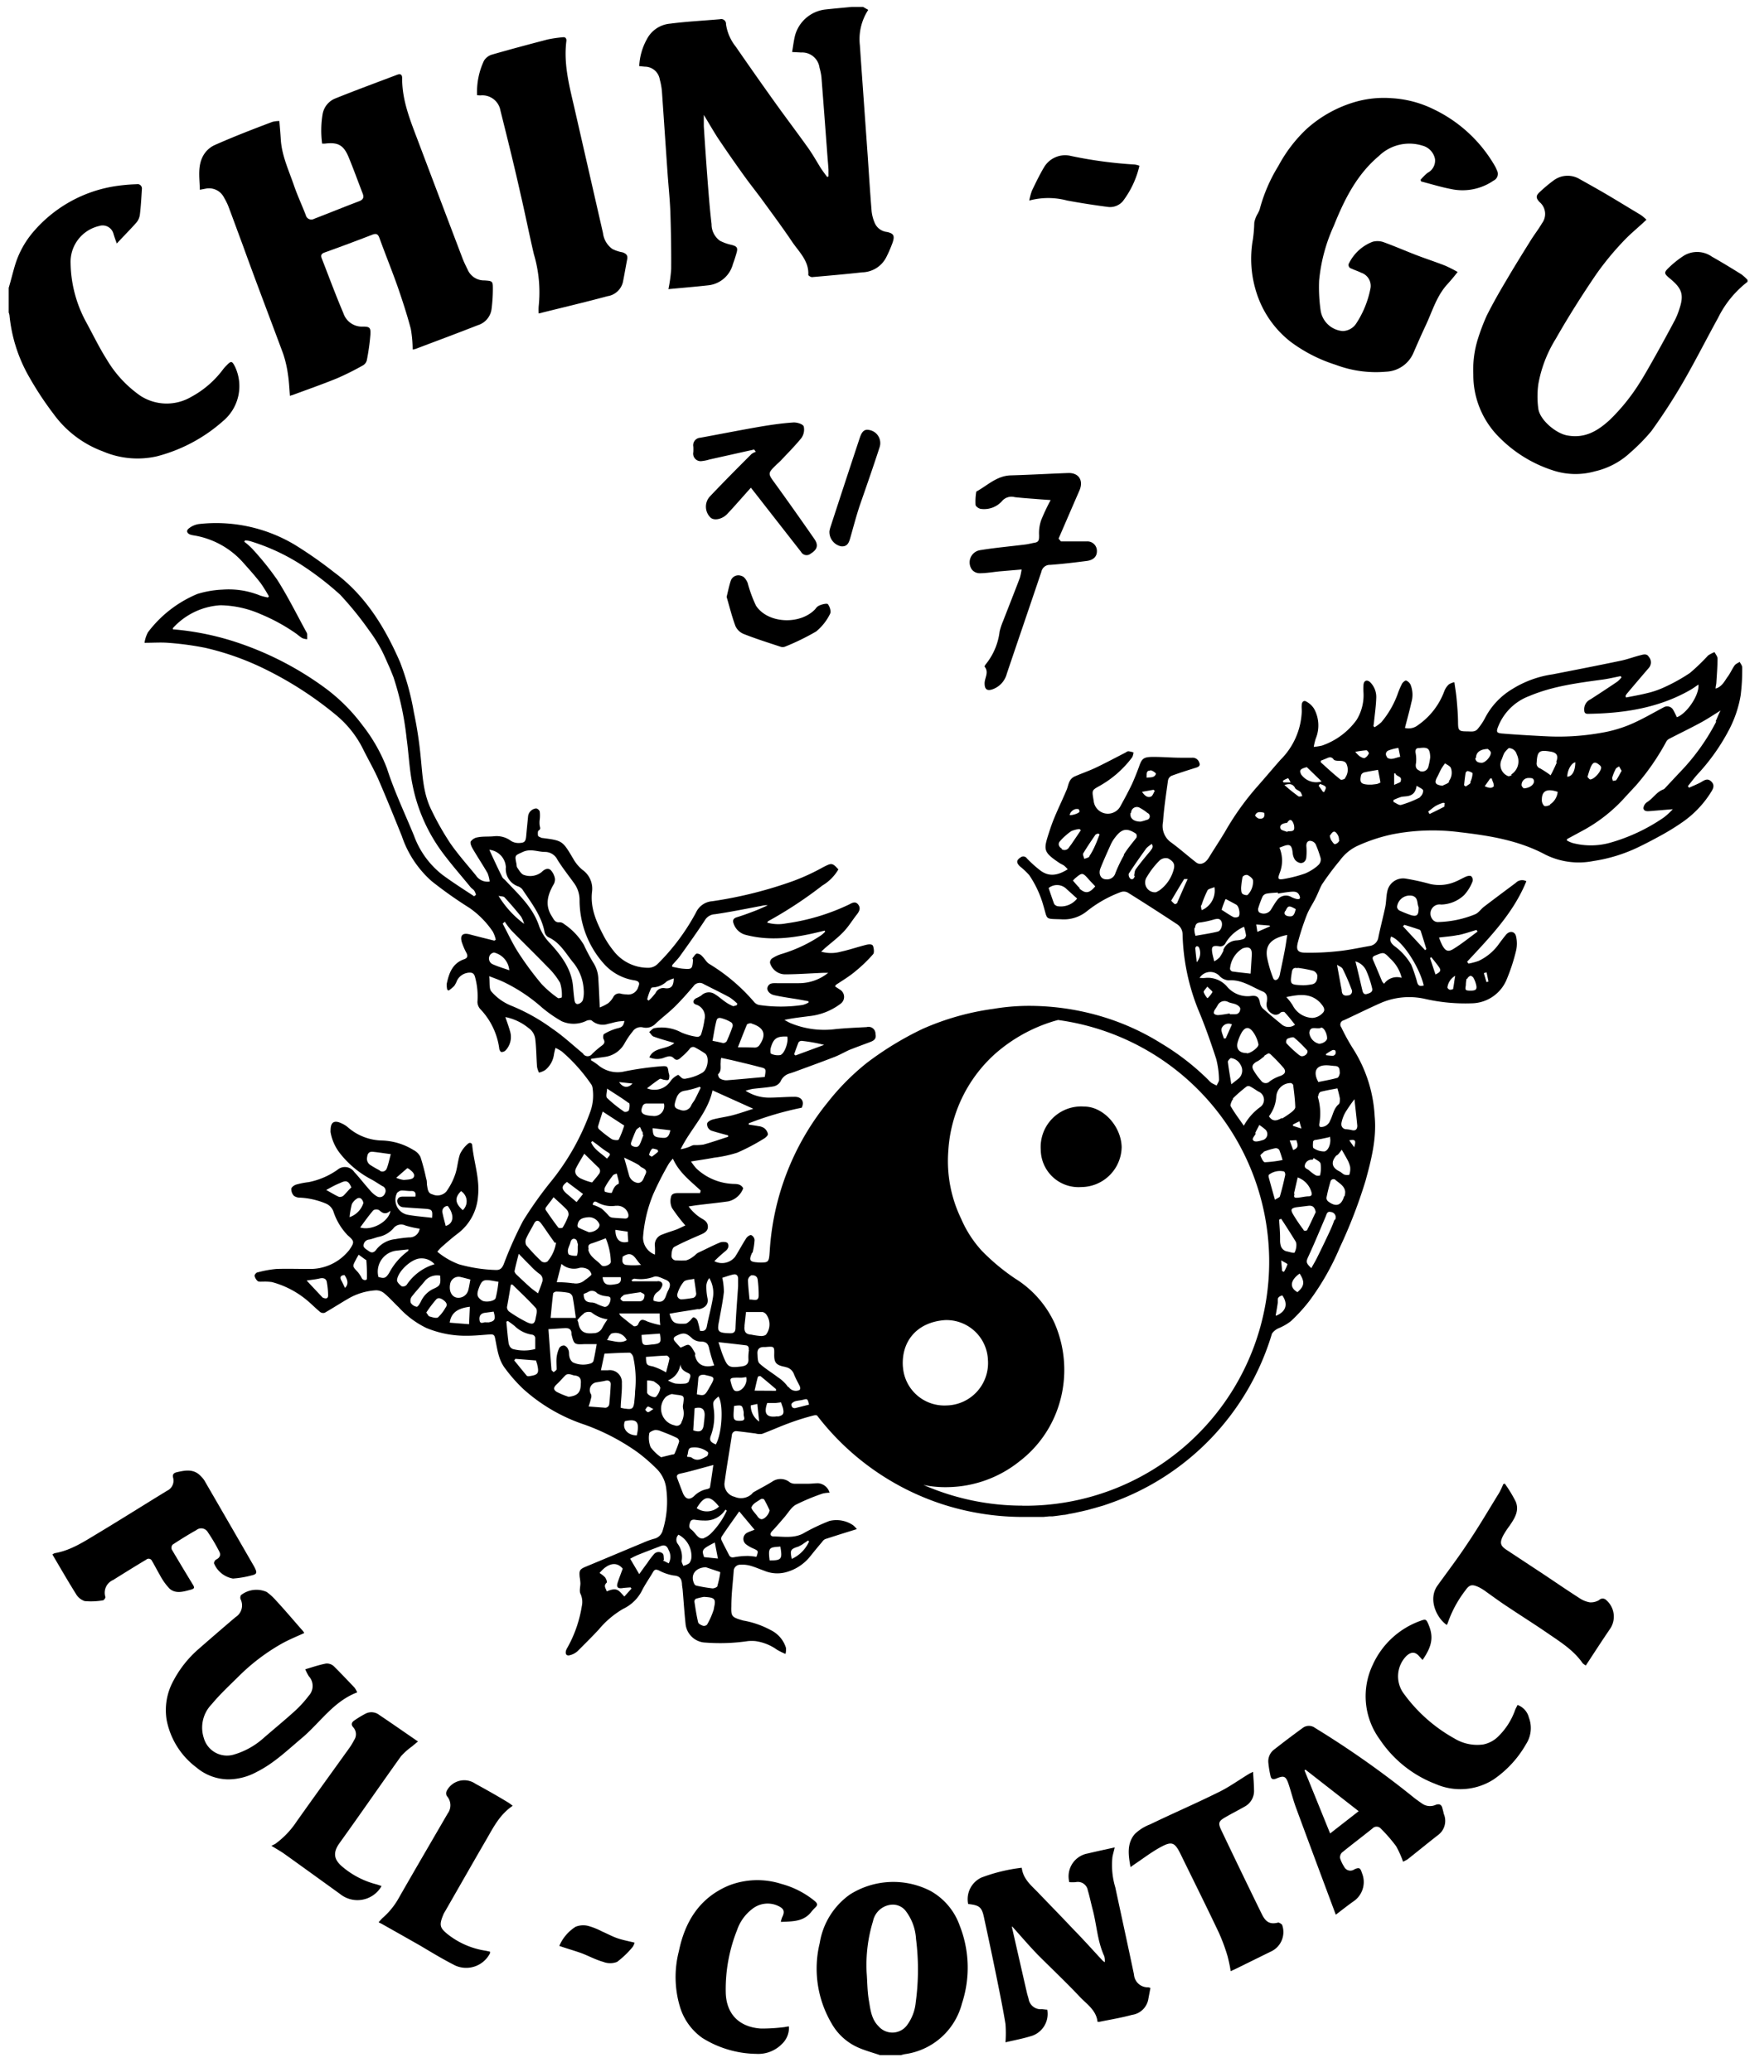 <svg xmlns="http://www.w3.org/2000/svg" viewBox="0 0 255.12 299.64"><g id="logo-tekst"><path d="M251.6,95.71c-.25.17-.57.28-.73.51-.37.52-.62,1.13-1,1.63s-.78,1.45-1.75,1.72c0-.33.1-.59.11-.86.07-1.16.17-2.32.17-3.48,0-.31-.28-.62-.43-.93a4.53,4.53,0,0,0-.93.48,29.79,29.79,0,0,1-2.63,2.53,25.7,25.7,0,0,1-3.74,2.08,12.7,12.7,0,0,1-2.5.85c-1,.25-2,.42-3,.62l-.08-.22a1.69,1.69,0,0,1,.19-.32q1.59-1.89,3.19-3.75a1.21,1.21,0,0,0,0-1.58c-.3-.52-.8-.35-1.23-.24-.9.22-1.78.56-2.69.76-3.33.7-6.67,1.35-10,2a15.08,15.08,0,0,0-5.87,2.15,10.5,10.5,0,0,0-3.94,4.23,8.31,8.31,0,0,1-1,1.48c-.41.54-1,.39-1.59.39-1.17,0-1.27-.14-1.28-1.29s-.1-2.23-.2-3.34c-.07-.79-.2-1.57-.33-2.48a2.25,2.25,0,0,0-.82.33,2.7,2.7,0,0,0-.65,1,10.31,10.31,0,0,1-3.8,4.88,2.15,2.15,0,0,1-1.88.4c.32-1.26.66-2.46.93-3.68A3.93,3.93,0,0,0,204,99a1.24,1.24,0,0,0-.66-.6c-.13,0-.46.26-.57.47a10.9,10.9,0,0,0-.62,1.45,13.41,13.41,0,0,1-2.36,4.1,5.2,5.2,0,0,1-1,.74l-.15-.16c0-.15.05-.3.06-.45.12-1.2.3-2.4.34-3.6a3,3,0,0,0-.84-2.26c-.45-.45-.92-.33-1,.3a10,10,0,0,0,0,1.23,6.82,6.82,0,0,1-1,3.88,10.32,10.32,0,0,1-5,3.71,8.43,8.43,0,0,1-1.2.19,9.7,9.7,0,0,1,.28-1.17,5,5,0,0,0-.24-4.36,3,3,0,0,0-1.07-1c-.39-.26-.66,0-.7.4s0,.64,0,1a10.41,10.41,0,0,1-3.08,7c-1.12,1.27-2.21,2.57-3.33,3.84a39.26,39.26,0,0,0-4.55,6.32c-.79,1.36-1.68,2.67-2.49,4-.49.81-1.25,1.14-1.85.66-1.28-1-2.48-2.07-3.77-3a2.91,2.91,0,0,1-1-2.82c.14-2,.44-4,.73-6.05a.94.94,0,0,1,.53-.65c1.18-.43,2.38-.81,3.57-1.18.39-.12.59-.34.42-.7a1,1,0,0,0-1.05-.72c-.53,0-1,0-1.58,0-1.37,0-2.74-.13-4.11-.12s-1.59.27-2,1.48c-.31.83-.64,1.66-1,2.46-.51,1.06-1.07,2.1-1.64,3.13a2,2,0,0,1-.71.8,2.06,2.06,0,0,1-3.19-1.57,3.43,3.43,0,0,1-.06-.34c-.18-1.09-.16-1.16.78-1.69a15.14,15.14,0,0,0,4.87-4.24,2.36,2.36,0,0,0,.18-.67,3.46,3.46,0,0,0-.74-.18c-.17,0-.33.15-.49.23-1.45.74-2.88,1.51-4.34,2.2-1,.46-2,.8-3,1.24a1.5,1.5,0,0,0-.67.67c-.21.4-.27.86-.45,1.27-.8,1.91-1.77,3.77-2.4,5.73-.93,2.88-1.13,3.14,1.36,4.81.22.15.49.25.71.41a4.86,4.86,0,0,1,.5.51c-1.34.84-2.62,1.15-3.91.21a17.22,17.22,0,0,1-2-1.79.62.62,0,0,0-.89-.15c-.63.41-.67.76-.11,1.31a10.72,10.72,0,0,1,1.34,1.26,15.16,15.16,0,0,1,2.06,4.45c.62,2.05.16,1.86,2.54,1.94a5.29,5.29,0,0,0,3.76-1.18,17.74,17.74,0,0,1,4.87-2.75,1.28,1.28,0,0,1,1,.05c2.39,1.49,4.74,3,7.09,4.55a1.76,1.76,0,0,1,.86,1.47,31.22,31.22,0,0,0,2.24,10.87c1,2.37,1.84,4.77,2.63,7.2a12.8,12.8,0,0,1,.4,3c0,.27-.22.55-.34.83-.26-.13-.52-.24-.76-.39a3,3,0,0,1-.45-.43,35.62,35.62,0,0,0-6.75-5.24,35.2,35.2,0,0,0-8.92-4,36.94,36.94,0,0,0-10.62-1.46,31.1,31.1,0,0,0-4.78.43,37.75,37.75,0,0,0-10.25,2.9,46.05,46.05,0,0,0-8.11,4.95,34.83,34.83,0,0,0-5.63,5.69,37.74,37.74,0,0,0-8.37,21.51c-.08,1.15-.12,1.52-.68,1.6a5.63,5.63,0,0,1-1.2,0c-1-.07-1.11-.34-.74-1.21,0-.11.16-.19.17-.3a10.07,10.07,0,0,0,.26-1.72.87.87,0,0,0-.48-.7c-.19-.06-.57.22-.72.44-.57.88-1.06,1.82-1.62,2.7a2.42,2.42,0,0,1-3,.63,21,21,0,0,1,1.58-1.44c.45-.34.59-.8.34-1.17-.13-.2-.77-.22-1.08-.1-1.08.44-2.12,1-3.17,1.48-.27.14-.48.41-.74.58a3.15,3.15,0,0,1-1,.53,8.93,8.93,0,0,1-1.37,0,.67.67,0,0,1-.75-.78c0-.4.12-1,.39-1.16,1.25-.67,2.57-1.23,3.87-1.8.52-.22,1-.52,1-1.1s-.32-.88-.79-1.15a6.38,6.38,0,0,1-2-1.81c.57-.08,1-.16,1.38-.2,1.45-.18,2.91-.32,4.35-.53a3,3,0,0,0,2.17-1.9c-.43-.74-1.11-.58-1.7-.64a8.2,8.2,0,0,1-5.09-2.23,8.29,8.29,0,0,1-.76-1c1.24-.2,2.3-.35,3.35-.55a18.26,18.26,0,0,0,3.33-.72,29.88,29.88,0,0,0,3.81-2c.27-.15.64-.46.63-.7a1.41,1.41,0,0,0-.55-.86,1.86,1.86,0,0,0-.83-.28c-.46-.09-.93-.15-1.39-.22v-.19a46.34,46.34,0,0,1,7.66-2.25c.42-.88,0-1.6-1.07-1.58-1.23,0-2.46.12-3.7.12a6.26,6.26,0,0,1-3.35-1,10.24,10.24,0,0,1,1-.26c1-.13,2-.18,3.06-.37a1.57,1.57,0,0,0,1-.71,2,2,0,0,1,1.26-1.14c.39-.12.78-.25,1.16-.4,1.8-.66,3.59-1.31,5.37-2,.72-.28,1.4-.67,2.11-1,1-.4,2-.76,3-1.14.54-.2,1-.44.83-1.18a1,1,0,0,0-1.27-1c-1.5.08-3,.14-4.51.29a12.72,12.72,0,0,1-6.57-.89c-.28-.13-.55-.29-.82-.44,1.21-.27,2.37-.38,3.53-.54a9.05,9.05,0,0,0,4.54-1.76,1.23,1.23,0,0,0-.09-2.11l-.66-.43c.08-.13.09-.21.14-.24,1-.66,2-1.26,2.86-2a20.42,20.42,0,0,0,2.5-2.42c.2-.22.11-.84,0-1.17s-.64-.27-.94-.2c-1.24.3-2.45.73-3.7,1a5.26,5.26,0,0,1-2.87,0l.51-.47c.89-.78,1.85-1.49,2.67-2.34s1.32-1.73,2-2.58c.35-.46.57-.92.17-1.43s-.86-.24-1.31,0a31,31,0,0,1-9.14,2.74,5.81,5.81,0,0,1-2.71-.12c.09-.13.12-.2.17-.22a59.45,59.45,0,0,0,7.81-5.14,6.56,6.56,0,0,0,2.32-2.33c-.89-1-1-.93-2.19-.33a30.86,30.86,0,0,1-4.33,2A60.4,60.4,0,0,1,103,130.32a2.8,2.8,0,0,0-2.33,1.61,31.22,31.22,0,0,1-5.59,7.49,1.93,1.93,0,0,1-1.19.52,6.28,6.28,0,0,1-5.18-2.48,13.52,13.52,0,0,1-1.49-2.3c-1-1.94-1.86-3.9-1.6-6.2a3.33,3.33,0,0,0-1.38-3.18,5.68,5.68,0,0,1-1.34-1.61c-1.55-2.61-1.54-2.62-4.5-3,0,0,0,0-.06,0-.19-.11-.48-.18-.52-.32s-.07-.67.07-.75c.34-.22.23-.39.17-.68a3.27,3.27,0,0,1,0-.93,4.92,4.92,0,0,0,0-1.15.74.74,0,0,0-.5-.44A1.29,1.29,0,0,0,76.38,118c-.09.93-.19,1.86-.27,2.79s-.23,1.08-1.06,1.11a2.05,2.05,0,0,1-1.14-.3,3.5,3.5,0,0,0-2.44-.68c-.79.09-1.61,0-2.39.16a1.5,1.5,0,0,0-1,.6c-.12.25.11.75.3,1.07.69,1.18,1.45,2.32,2.13,3.5a4.82,4.82,0,0,1,.31,1.22,2,2,0,0,1-2-.9c-1.24-1.51-2.56-3-3.67-4.59a40,40,0,0,1-2.76-4.86c-1.19-2.38-1.28-5-1.54-7.58a58.15,58.15,0,0,0-1-6.57,37.61,37.61,0,0,0-2-7.24c-2.18-5-5-9.65-9.56-13a60.29,60.29,0,0,0-5.65-3.95,22.19,22.19,0,0,0-13.89-3,3,3,0,0,0-1.45.64c-.42.33-.25.73.27.9l.33.08a12.15,12.15,0,0,1,7.15,3.82c.89,1,1.8,2,2.64,3.09a22.1,22.1,0,0,1,1.2,1.92l-.14.17a10.2,10.2,0,0,1-1.09-.27,12.08,12.08,0,0,0-5.47-.87,14.6,14.6,0,0,0-3.63.62,17.24,17.24,0,0,0-7.17,5.56,4.78,4.78,0,0,0-.49,1.51c1.28,0,2.34-.08,3.38,0a42.78,42.78,0,0,1,5.42.73,39.66,39.66,0,0,1,9,3.26,51.92,51.92,0,0,1,9.81,6.38,15.12,15.12,0,0,1,4,5c.72,1.46,1.55,2.88,2.21,4.37,1.18,2.72,2.29,5.47,3.4,8.22a15.09,15.09,0,0,0,4.3,6.5,59.93,59.93,0,0,0,5.47,3.87,13,13,0,0,1,3.38,3.43,4.41,4.41,0,0,1,.43,1.17l-.2.14c-1.2-.3-2.39-.59-3.58-.91-1-.26-1.42.13-1.13,1.13a9.43,9.43,0,0,0,.68,1.57c.22.45.13.73-.35.9-1.68.58-2.18,2-2.51,3.54a3.09,3.09,0,0,0,.07.85l.2.14a5.92,5.92,0,0,0,.82-.68,3.82,3.82,0,0,0,.4-.78,2.11,2.11,0,0,1,1.83-1.14c.39,0,.59.12.74.52a10.63,10.63,0,0,1,.38,3.72,1.62,1.62,0,0,0,.38,1,10.23,10.23,0,0,1,2.77,5.7c0,.2.17.52.3.54a.83.83,0,0,0,.64-.25,2.84,2.84,0,0,0,.61-2.8c-.18-.64-.41-1.26-.66-2a7.58,7.58,0,0,1,3.33,1.57,2.27,2.27,0,0,1,1,1.67c.15,1.31.15,2.63.25,3.95a3.32,3.32,0,0,0,.28.84,2.89,2.89,0,0,0,.9-.37,3.52,3.52,0,0,0,1.27-2.27,8,8,0,0,1,.22-.93,6.58,6.58,0,0,1,.91.51,24.51,24.51,0,0,1,4.31,4.84,1.44,1.44,0,0,1,.16.59,7,7,0,0,1-.38,3.37,34.65,34.65,0,0,1-5.5,9.82,55.16,55.16,0,0,0-4.21,5.91,56.37,56.37,0,0,0-2.78,6.24c-.23.53-.49.86-1.15.83a21.84,21.84,0,0,1-5.32-.82A10.71,10.71,0,0,1,63.25,181a6.37,6.37,0,0,1,.62-.68c.79-.69,1.58-1.39,2.4-2a7.42,7.42,0,0,0,2.86-5.32c.28-2.52-.58-4.88-.83-7.33,0-.43-.38-.52-.63-.27a4.46,4.46,0,0,0-1.14,1.48c-.34,1-.38,2.07-.72,3a9.32,9.32,0,0,1-1.28,2.44,1.74,1.74,0,0,1-2,.38c-.64-.15-.67-.74-.76-1.25-.06-.34,0-.69-.13-1a30.37,30.37,0,0,0-.83-3.15,2.26,2.26,0,0,0-1-1,9.18,9.18,0,0,0-4.53-1.38,7.73,7.73,0,0,1-5-1.94,3.59,3.59,0,0,0-.88-.54c-1.07-.52-1.59-.17-1.59,1a1.32,1.32,0,0,0,0,.28,6.83,6.83,0,0,0,1.43,3.14,14.1,14.1,0,0,0,4.4,3.65c.57.29,1.09.67,1.66,1a.74.74,0,0,1,.36,1.08.78.78,0,0,1-1.15.4,3.73,3.73,0,0,1-1-.87c-.78-.86-1.48-1.79-2.27-2.64a1.64,1.64,0,0,0-2.43-.33,10.88,10.88,0,0,1-4.18,1.79,11.27,11.27,0,0,0-1.82.36c-.27.09-.66.37-.68.6a1.43,1.43,0,0,0,.36,1,1.4,1.4,0,0,0,.88.28,11.06,11.06,0,0,1,3.72.84,2,2,0,0,1,1.11,1.1,9,9,0,0,0,2.08,3.5c1,.86,1,1,.25,2.11-.08.11-.18.21-.27.32a7.17,7.17,0,0,1-5.6,2.44c-1.55,0-3.11-.05-4.66,0a16,16,0,0,0-2.75.5c-.18,0-.45.35-.43.49a1.43,1.43,0,0,0,.44.76c.17.13.48.08.73.09a7.39,7.39,0,0,1,1.34.06,13.24,13.24,0,0,1,4.81,2.42c.75.59,1.42,1.29,2.15,1.9a.76.76,0,0,0,.67.12c1.13-.65,2.22-1.35,3.33-2a9,9,0,0,1,4.09-1.25,1.82,1.82,0,0,1,1.2.44c.74.61,1.37,1.34,2.07,2a13.15,13.15,0,0,0,4,3,14.78,14.78,0,0,0,5.94,1.13c1.12,0,2.24-.12,3.35-.2.43,0,.57.1.66.54.31,1.52.47,3.11,1.45,4.38a22.56,22.56,0,0,0,2.65,3A25,25,0,0,0,84.53,206a31.46,31.46,0,0,1,7.68,4,24.8,24.8,0,0,1,2.64,2.28,4.79,4.79,0,0,1,1.5,2.94,14.17,14.17,0,0,1-.51,6.1,1.68,1.68,0,0,1-1.29,1.2,11.36,11.36,0,0,0-1.6.59c-2.74,1.13-5.46,2.29-8.2,3.42-.93.39-1,.56-.91,1.53a6.73,6.73,0,0,1,.1.89c0,.5-.18,1.09,0,1.49a2.8,2.8,0,0,1,.2,1.83,18,18,0,0,1-2.09,6,1.86,1.86,0,0,0-.2.43c-.12.53.11.79.62.63a2.6,2.6,0,0,0,1.06-.57c1-1,2.07-2.06,3.06-3.12a13.18,13.18,0,0,1,3.54-3,5.89,5.89,0,0,0,2.65-2.51c.49-1,1.12-1.87,1.67-2.82.22-.38.43-.4.83-.23a6.81,6.81,0,0,0,2.17.74c.86.06,1.11.46,1.18,1.17,0,.3.07.59.1.89.14,1.61.24,3.23.41,4.84a3,3,0,0,0,2.91,2.8,27.45,27.45,0,0,0,6.08-.21,5.61,5.61,0,0,1,1.16,0,7,7,0,0,1,3.08,1.24,10.85,10.85,0,0,0,1.23.61,2.16,2.16,0,0,0,.07-.4,2.53,2.53,0,0,0,0-.48,4.25,4.25,0,0,0-2.19-2.56,13.06,13.06,0,0,0-4-1.39c-1.69-.48-1.75-.61-1.71-2.07,0-1.69.22-3.38.34-5.06a.94.94,0,0,1,1-.94,4.27,4.27,0,0,1,1.42.15c.67.19,1.32.48,2,.72a4.85,4.85,0,0,0,3,.25,6.7,6.7,0,0,0,3.68-2.37c.55-.69,1.12-1.38,1.7-2.06a1.08,1.08,0,0,1,.45-.4c1-.32,1.92-.62,2.89-.92l1.67-.52a3.68,3.68,0,0,0-.54-.56,4.29,4.29,0,0,0-3.42-.62,28.52,28.52,0,0,0-3.87,1.85c-1.35.67-2.8.41-4.21.39-.43,0-.62-.33-.22-.76.62-.65,1.19-1.33,1.77-2s1-1.44,1.64-1.81a29.83,29.83,0,0,1,3.91-1.63,4.47,4.47,0,0,1,1-.12,1.88,1.88,0,0,0-1.66-1.37c-.45,0-.89.06-1.34.07-.68,0-1.37,0-2,0a1.37,1.37,0,0,1-.73-.19,2.12,2.12,0,0,0-2.59-.1c-.87.54-1.78,1-2.67,1.51a1.28,1.28,0,0,0-.26.26,2.3,2.3,0,0,1-2.49.41,1.9,1.9,0,0,1-1.47-1.92c.31-2.32.72-4.64,1.08-7a.61.61,0,0,1,.72-.57c.9.09,1.8.22,2.7.33a2.19,2.19,0,0,0,.94.06c1.32-.49,2.61-1.08,3.93-1.56a34.87,34.87,0,0,1,3.56-1.11.94.94,0,0,1,.46,0,37.48,37.48,0,0,0,18,12.8,37.9,37.9,0,0,0,11.54,1.88h.88c.41,0,.81,0,1.22,0h.19l.37,0,.54,0,.84-.08.45,0c.53-.06,1.06-.13,1.58-.21h0c.3,0,.59-.09.88-.15l.46-.08.45-.09.58-.13.33-.07.55-.13.38-.09.42-.12.52-.14.24-.07,1-.29.68-.23.19-.07a37.28,37.28,0,0,0,23.51-24.56,2.3,2.3,0,0,1,.92-.76,7.65,7.65,0,0,0,1.83-1.05,24.51,24.51,0,0,0,2.66-2.92,37,37,0,0,0,4.4-7.72,72.14,72.14,0,0,0,3.72-9.64c.84-3.06,1.63-6.14,1.32-9.37a20.12,20.12,0,0,0-3.19-9.84,29.06,29.06,0,0,1-1.64-3,.63.63,0,0,1,.35-1c1.8-.83,3.58-1.72,5.39-2.52a10.37,10.37,0,0,1,6.32-.59,26.26,26.26,0,0,0,6.8.65,5.57,5.57,0,0,0,5-3.3,27.22,27.22,0,0,0,1.43-4.34,4.59,4.59,0,0,0,0-2c-.15-.78-.93-.9-1.45-.29-.35.42-.68.86-1,1.29a7.53,7.53,0,0,1-3,2.52,9.83,9.83,0,0,1-1.44.38l-.2-.27c3.29-3.55,6.68-7,8.57-11.64a1.28,1.28,0,0,0-1.54.24c-1.53,1.14-3.06,2.28-4.58,3.44-.44.34-.78.87-1.27,1.09a15.17,15.17,0,0,1-5.45,1.13,1,1,0,0,1-.83-.53,1.32,1.32,0,0,1,1.34-2,5,5,0,0,0,3.34-1.38,6.15,6.15,0,0,0,1.22-2,.76.76,0,0,0-.19-.7c-.12-.12-.47-.07-.68,0-.5.21-1,.51-1.48.71a5.93,5.93,0,0,1-3.74.41,34.73,34.73,0,0,0-3.64-.8,2.33,2.33,0,0,0-2.6,1.81c-.18.74-.15,1.53-.3,2.28-.31,1.47-.7,2.93-1,4.4a1.47,1.47,0,0,1-1.27,1.26c-1.48.26-3,.59-4.44.74a37.26,37.26,0,0,1-4.84.23c-1.14,0-1.38-.41-1.09-1.51A36.71,36.71,0,0,1,189,132.3c.33-.84.86-1.6,1.26-2.41.34-.66.58-1.37.93-2a41.67,41.67,0,0,1,2.61-3.49,6.58,6.58,0,0,1,2.62-2.13,24.33,24.33,0,0,1,4.93-1.62,30.39,30.39,0,0,1,9.8-.31c4.28.5,8.48,1.17,12.37,3.25a10.84,10.84,0,0,0,6.89.92,22.79,22.79,0,0,0,6.52-2c1-.48,2-1,2.91-1.5a34.48,34.48,0,0,0,3.45-2.1,14.83,14.83,0,0,0,4-4.1c.32-.53.86-1.15.22-1.79s-1.17-.06-1.73.21-1,.45-1.5.68l-.17-.23c.47-.58.91-1.18,1.41-1.73a29.6,29.6,0,0,0,4.6-6.53,16.7,16.7,0,0,0,1.62-4.85,29.41,29.41,0,0,0,.23-4.1C251.93,96.18,251.71,95.94,251.6,95.71Zm-136.1,55a.58.58,0,0,1,.45-.2,23.22,23.22,0,0,1,3.24.58l-4.14,1.53-.2-.16C115.06,151.87,115.26,151.27,115.5,150.7ZM68.57,129.6c-1.52-1-3.09-2-4.57-3.09a12.65,12.65,0,0,1-4.11-5.63c-1.33-3.25-2.86-6.44-3.93-9.78a23.92,23.92,0,0,0-3.53-6.22A26,26,0,0,0,47,99.47a46.11,46.11,0,0,0-12.21-6.4A39.83,39.83,0,0,0,25,91s0-.14,0-.17a10.09,10.09,0,0,1,6.88-3.31,15.08,15.08,0,0,1,5.85,1.3,26.9,26.9,0,0,1,5,2.73c.34.23.63.52,1,.73a2.24,2.24,0,0,0,.7.15c0-.24,0-.48,0-.72a.63.63,0,0,0-.12-.31c-1.38-2.53-2.66-5.11-4.2-7.54a41.14,41.14,0,0,0-3.64-4.52,8.85,8.85,0,0,0-1.14-1l.11-.2a3.87,3.87,0,0,1,.77.12A29.46,29.46,0,0,1,44.08,82a43.49,43.49,0,0,1,5.12,4,48.48,48.48,0,0,1,4.22,5.21,21,21,0,0,1,1.65,2.59c.47.86.84,1.78,1.25,2.68.21.48.41,1,.59,1.45a42.85,42.85,0,0,1,1.9,8.88c.31,2.24.4,4.52.86,6.73A24.37,24.37,0,0,0,64,123.29c1.28,1.72,2.7,3.33,4.06,5,.16.19.4.32.54.52a2.52,2.52,0,0,1,.24.58Zm-1.89,42.64a1.74,1.74,0,0,1,.25,2.75C65.81,174,65.72,173.18,66.68,172.24Zm-1.93,2.14c1,1.28.88,2.57-.29,2.89-.15-.61-.33-1.21-.45-1.83A.8.8,0,0,1,64.75,174.38Zm-18,13.29a.47.47,0,0,1-.12-.07l-2.28-2.43c.75-.12,1.32-.17,1.87-.3s1,0,1.06.61a11,11,0,0,1,.17,1.81C47.46,187.82,47.11,187.8,46.74,187.67Zm3.15-1.43c-.18-.36-.32-.68-.49-1-.3-.51-.21-.81.41-.87C50.35,185.13,50.4,185.75,49.89,186.24Zm9-17.32a1.11,1.11,0,0,1,.22.09c.42.32,1,.75.69,1.25-.18.3-.92.32-1.42.36a4,4,0,0,1-1.09-.31Zm-1.37,3.5a.81.81,0,0,1,.6-.27c.46,0,.91.09,1.37.07s.7.25.57.81H58.46c-.44,0-.86,0-1,.54a.93.93,0,0,0,.89,1c1,.09,2.1.15,3.14.22s1.08.25,1,1.31c-1.21-.15-2.43-.23-3.62-.46A2.2,2.2,0,0,1,57.47,172.42Zm-2.58-3.16a15.38,15.38,0,0,1-1.36-.78,1.07,1.07,0,0,1-.49-1.17c.05-.55.32-.81.83-.76.9.09,1.79.24,2.59.34-.21.77-.34,1.44-.58,2.06A.67.67,0,0,1,54.89,169.26ZM54,175a.86.86,0,0,1,.85,0c.48.44.93.68,1.62.07-.23,1.61-2.73,2.95-4.38,2.42C52.75,176.6,53.34,175.76,54,175Zm-4.31-2.12a.81.81,0,0,1-.66.19c-.61-.27-1.18-.63-1.85-1,.67-.36,1.3-.73,2-1,.92-.45,1.22-.31,1.64.63C50.41,172.06,50.08,172.5,49.7,172.87Zm.86,3.16a13.08,13.08,0,0,1,.34-1.93,2.12,2.12,0,0,1,.77-.81.53.53,0,0,1,.53,0,1,1,0,0,1,.36.67A3.16,3.16,0,0,1,50.56,176Zm2.5,8.9c0,.2-.54.27-.75-.15a3.92,3.92,0,0,0-.6-.9c-.73-.78-.74-.77-.25-1.7.12-.24.26-.48.42-.76l1,.73s.11,0,.11.07A24.56,24.56,0,0,1,53.06,184.93Zm1.35-4.22c-.28.38-.61.5-1,.23s-.78-.48-.82-.77a.89.89,0,0,1,.81-.94c.47-.09.92-.28,1.38-.39a3.88,3.88,0,0,0,2.1-1.2,1.42,1.42,0,0,1,1.77-.44,13.7,13.7,0,0,0,2.05.46,1.45,1.45,0,0,1-1.52,1.26,18.6,18.6,0,0,0-2,.25A4,4,0,0,0,54.41,180.71Zm1.86,3.38c-.48.74-.7.8-1.53.55a3.06,3.06,0,0,1,2.67-3.81l1.66-.18c0,.13,0,.23-.06.25A9.25,9.25,0,0,0,56.27,184.09ZM58.09,186c-.29-.22-.69-.61-.67-.89.11-1.25,2-3,3.26-3.13a2.5,2.5,0,0,1,2.17.83,7.37,7.37,0,0,0-4.05,3A.74.74,0,0,1,58.09,186Zm2.73,2.29c-.13.27-.41.7-.56.67a1.28,1.28,0,0,1-.85-.57,1,1,0,0,1,.14-.9c.64-.82,1.36-1.58,2-2.38a2.36,2.36,0,0,1,2.11-.65c.1,1.32,0,1.48-1.07,1.95A3.75,3.75,0,0,0,60.82,188.32Zm3.64.75a5.72,5.72,0,0,1-1.1,1.44c-.25.19-.82,0-1.23-.12-.15,0-.26-.29-.48-.56a17.51,17.51,0,0,1,1.45-1.92c.33-.33.79-.09,1.16.22S64.7,188.71,64.46,189.07Zm3.38,2.44-2.8-.22c.2-1.4,1.1-2.08,2.91-2.3C67.92,189.78,67.88,190.56,67.84,191.51Zm-.14-4.85a1.46,1.46,0,0,1-1.69,1c-.76-.18-1.13-1.07-.88-2.09a1.24,1.24,0,0,1,1.53-.87c.44.1.88.22,1.37.35C67.92,185.61,67.84,186.14,67.7,186.66Zm2.88,4.57a1.36,1.36,0,0,1-.4,0c-.29,0-.72.32-.82-.26s.11-1,.72-1.1l1.31-.18C71.73,190.79,71.56,191.07,70.58,191.23Zm1.1-3.5c-.12.46-1.48.68-2,.34-.73-.53-.79-.87-.34-2,.35-.87.63-1,1.5-.9.38.05.75.13,1.25.21C72,186.22,71.86,187,71.68,187.73Zm43.9,35.87a3.06,3.06,0,0,0,.69-.41c.21-.13.4-.27.6-.4l.14.14a5,5,0,0,1-2.5,2.52C114.24,224.1,114.32,224,115.58,223.6Zm-7-39.14c.4-.07.9,0,1,.59a17.42,17.42,0,0,1,.14,2.39c-.05.86-.75.46-1.32.51-.09-1-.2-1.9-.22-2.81A.84.84,0,0,1,108.59,184.46Zm-.91,7.29c.06-.59.13-1.17.22-2,.79,0,1.6,0,2.41,0a1,1,0,0,1,.6.46,2.46,2.46,0,0,1-.07,2.75c-.1.18-.5.27-.77.26a9.7,9.7,0,0,1-1.39-.2C107.86,192.94,107.59,192.59,107.68,191.75ZM104,191c.24-1.39.54-2.77.69-4.16a9.36,9.36,0,0,0-.23-2.07c.56-.17,1.1-.38,1.66-.49.4-.07.63.2.63.61s0,.73,0,1.1c-.13,2-.3,4-.38,6,0,.66-.27.82-.86.8C103.83,192.73,103.68,192.56,104,191Zm-9.43,6.62c-1.07-.22-1.11-.19-1.15-1.41,1-.07,2-.16,3-.19.14,0,.42.31.4.43-.13.7-.34,1.39-.49,2A9.24,9.24,0,0,0,94.52,197.62Zm.93,3a2.38,2.38,0,0,1-.59,1.32c-.22.29-1.29-.19-1.32-.58,0-.54,0-1.08,0-1.74a3,3,0,0,1,1,.14C94.88,200,95.43,200.28,95.45,200.59Zm-.34-15.34H91.44l-.11-.19c.16-.07.33-.21.47-.19a5.49,5.49,0,0,0,2.8-.29c.45-.16,1.14.23,1.69.45.79.33.67.92.35,1.53a5.68,5.68,0,0,0-.27.63c-.32,1-.73,1.21-1.84.87a1.24,1.24,0,0,1,.56-1.26,1.83,1.83,0,0,0,.54-.6C96,185.65,95.73,185.26,95.11,185.25Zm-12.27.29a16.36,16.36,0,0,0-2.37-.16c.23-.91.43-1.69.68-2.65a2.69,2.69,0,0,0,2.66.56,1.92,1.92,0,0,1,1.18.23,1.24,1.24,0,0,1,.5.73c0,.1-.29.32-.47.47s-.33.24-.49.36A1.93,1.93,0,0,1,82.84,185.54Zm.44,5H79.63c.12-1.2.22-2.36.37-3.53,0-.11.29-.27.44-.27a10,10,0,0,1,1.83.18.88.88,0,0,1,.55.58C83,188.5,83.13,189.49,83.28,190.57Zm11.11-27.43,2.51.3c-.2.92-.47,1.15-1.16,1.09C94.56,164.43,94.44,164.32,94.39,163.14Zm.75,3.39a9,9,0,0,1-.91.72c-.06,0-.41-.21-.4-.25a1.81,1.81,0,0,1,.41-.87c.15-.12.53.07.81.12Zm-.76-5.17a5.05,5.05,0,0,1-.68-.06c-1-.16-1.2-.56-.76-1.47a.62.62,0,0,1,.46-.26c.84,0,1.68,0,2.57,0A1.45,1.45,0,0,1,94.38,161.36Zm-4.33,20.33c1.51-1,1.78.5,2.62,1.21a10.3,10.3,0,0,1-2.24,0C89.82,182.71,90.05,182.07,90.05,181.69Zm-1-3.84,1.68.25c0,.53.06,1,.08,1.46C89.71,179.87,89,179.24,89,177.85Zm3.24-6.79a1.53,1.53,0,0,1-1.33-1c-.22-.81-.45-1.62-.75-2.67.74.35,1.4.65,2,1,.2.1.34.31.54.41.44.22.84.43.55,1S93,171,92.27,171.06Zm.58-7.42a1.86,1.86,0,0,1,.05.48l.09,0c-.18.45-.32.92-.54,1.36s-.58.44-1,.26-.25-.52-.15-.8c.2-.51.38-1,.62-1.51.11-.2.37-.32.56-.48A4.63,4.63,0,0,1,92.85,163.64Zm-3.31-7.16,1.87.2C90.85,157.36,90.12,157.32,89.54,156.48Zm1.34,3c.18.14.1.73,0,1.09a.72.72,0,0,1-.65.2,18.66,18.66,0,0,1-2.5-2c-.23-.24,0-.89,0-1.36C88.88,158.14,89.92,158.75,90.88,159.47Zm-.82,3.18c.06,0,.15.11.14.13a13.86,13.86,0,0,1-.79,2c-.07.12-.71.09-1-.07a16.6,16.6,0,0,1-1.83-1.42.5.5,0,0,1-.16-.41c.21-.74.45-1.46.67-2.16Zm-1.35,7.22c.07-.09.23-.11.42-.18.1.41.21.78.29,1.15,0,.1,0,.31,0,.32-.6.24-.79.77-1,1.29,0,.1-.65,0-1-.14-.07,0-.11-.46,0-.61C87.8,171.07,88.26,170.47,88.71,169.87Zm.36,4.48a1.63,1.63,0,0,1,1.72,1.16c.09.37,0,.71-.49.68s-1.23-.06-1.84-.13a.86.86,0,0,1-.46-.24,9.64,9.64,0,0,0-1.06-1.06,6.39,6.39,0,0,0-1.3-.57c.1-.39.26-.58.67-.34A4.14,4.14,0,0,0,89.07,174.35Zm-4,6.32c-.1-.47-.09-.71.4-.87.66-.21,1.31-.47,2.07-.75a9.47,9.47,0,0,1,.73,3.41c0,.42-1.07.83-1.37.47C86.29,182.19,85.3,181.76,85.07,180.67Zm2.52,6.75c.33.07.7,0,.63.54s-.43,1.07-.89,1a7,7,0,0,1-1-.38,2.11,2.11,0,0,0-.77-.25c-.83,0-1.23-.32-1.21-1.24.2-.08.41-.16.61-.26a1,1,0,0,1,1.33.16A2.81,2.81,0,0,0,87.59,187.42ZM86.68,177c.16.5-.58,1.18-1.52,1.18-.37-.16-1-.41-1.53-.68a.43.43,0,0,1-.1-.35c.12-.78.55-1.07,1.62-1.14A1.63,1.63,0,0,1,86.68,177Zm-3.12,2.82a.72.72,0,0,1,0,.37c0,.3,0,.51,0,.71s-.09.68-.15.68a2.4,2.4,0,0,1-1.1-.15c-.14-.06-.21-.46-.17-.69.06-.38.27-.73.36-1.1s.33-.6.66-.48S83.46,179.61,83.56,179.86Zm.9,10.07a1.25,1.25,0,0,1,1.08-.12,4.7,4.7,0,0,0,2.29,1s.09.1,0,.06a11.64,11.64,0,0,0-.69,1.11,1.39,1.39,0,0,1-1.3.84c-1.27.13-2-.19-2.2-1.53a1.34,1.34,0,0,0-.14-.34A4.54,4.54,0,0,1,84.46,189.93Zm3.85,3a1.77,1.77,0,0,1,2.33.89c-.88.54-1.76.13-2.86,0C88,193.51,88.08,193.08,88.31,193Zm-1.15-8.21h2.61c.12.64-.14.92-.67,1C87.78,185.94,87.31,185.73,87.16,184.77Zm3,2.58c.75-.17,1.52-.26,2.48-.41.14.09.57.25.57.41,0,.45-.15.92-.77.92s-1.5,0-2.25,0c-.17,0-.48-.3-.46-.4A.8.8,0,0,1,90.16,187.35Zm11.74,17.48c0,.36-.07.72-.1,1.09-.09,1.1-.51,1.35-1.54,1,.07-1.11.13-2.15.2-3.19C101.48,203.37,102,203.75,101.9,204.83Zm-1.11-3.21c.07-.73.15-1.43.2-2.12,0-.51.36-.62.79-.62h.07c1.32.35,1.75.17.86,1.65C101.94,201.83,101.9,201.86,100.79,201.62ZM102.4,210a.61.61,0,0,1-.15.56c-.69.35-1.39.85-2.21.22-.16-.12-.44-.09-.66-.13,0-.11,0-.14,0-.15.22-.4,0-1.13.69-1.18A3.06,3.06,0,0,1,102.4,210ZM99.64,199.7c0,.15-.31.34-.5.36a6.76,6.76,0,0,1-1.49,0,4.18,4.18,0,0,1-1.05-.45,2.81,2.81,0,0,0,1.79-2.32c.12.76.59,1,1.16,1.27S99.7,199.33,99.64,199.7ZM96.29,202a2.39,2.39,0,0,1,.87-.42l.65.1c1.16.14,1.15.14,1,1.33a1.58,1.58,0,0,0,0,.75,2.59,2.59,0,0,1-.23,1.83.72.72,0,0,1-1,.52A2.46,2.46,0,0,1,96.29,202Zm2.16,11.07c1.53-.33,3-.78,4.72-1.23-.16,1.09-.31,2.17-.49,3.24,0,.11-.27.21-.43.25a3.55,3.55,0,0,0-1.78.92c-.74.75-1.36.56-1.74-.43-.25-.64-.49-1.28-.73-1.92C97.82,213.44,97.83,213.2,98.45,213.07Zm5.52,4.8a2.56,2.56,0,0,1-3.21.21C101.89,216.19,102.69,216.19,104,217.87Zm-.43-9c-.84-.34-1-.63-.69-1.39a8,8,0,0,0,.37-3.79c-.13-1-.17-1,.69-1.76C104.65,203.1,104.45,207.19,103.54,208.85Zm-3-12.94a1.09,1.09,0,0,0,0-.26c-.28-.41-.5-1-.9-1.18-.24-.13-.76.22-1.22.38-.2-.22-.51-.55-.8-.89s-.25-.59.18-.81c1.07-.54,1.45-.45,2.34.39a1.89,1.89,0,0,0,1.15.43c.71,0,1.12.19,1.27,1a21.86,21.86,0,0,0,.73,2.45C101.74,197.85,100.76,197.29,100.5,195.91ZM98,187a4.72,4.72,0,0,1,.9-1.67c.31-.31,1-.28,1.49-.41.11.76.21,1.36.28,2a.63.63,0,0,1-.57.78,14.13,14.13,0,0,1-1.42.18A.63.63,0,0,1,98,187Zm3,2.33c.8-.13,1.54-.61,1.32-1.62a8,8,0,0,1-.16-1.9,2.17,2.17,0,0,1,.42-1,4.21,4.21,0,0,1,.52,2.88c-.23,1.37-.6,2.71-.87,4.08-.11.58-.39.77-1,.66a10.85,10.85,0,0,0-.35-1.44.88.88,0,0,0-.56-.51c-.16,0-.34.34-.53.5s-.42.4-.65.42c-1.61.09-1.92-.11-2.31-1.43C98.27,189.69,99.65,189.52,101,189.28Zm.32-17.12-.07.31c-1,0-2,0-3,0-.51,0-1.08,0-1.2.54a2.35,2.35,0,0,0,.13,1.6,24.19,24.19,0,0,0,1.94,2.54c-.4.18-.81.4-1.24.57-.68.26-1.38.45-2.06.73a1.56,1.56,0,0,0-1.1,1.76,11.17,11.17,0,0,1,0,1.16A2.64,2.64,0,0,1,93,178.92a20.1,20.1,0,0,1,1.47-6.23,46.48,46.48,0,0,1,2.24-4.39,5.61,5.61,0,0,1,.61-.76C98.21,169.56,99.87,170.78,101.34,172.16Zm-3.67-12.88c.22-.73.44-1.51,1.47-1.62a13,13,0,0,0,2.07-.56l.15.14c-.27.55-.53,1.11-.82,1.66-.15.3-.4.56-.54.87a1.21,1.21,0,0,1-1.57.68C97.62,160.28,97.43,160.07,97.67,159.28Zm11.3,1c-1,.32-2,.67-2.94.92s-2,.38-2.93.63c-.31.08-.76.34-.81.58a1,1,0,0,0,.76,1.08c.75.24,1.52.43,2.28.64l0,.2c-1.2.38-2.38.8-3.59,1.13a8.06,8.06,0,0,1-1.4.07,2.34,2.34,0,0,0-.53.21,5.86,5.86,0,0,1-1.35.39c1.43-2.94,3.9-5.22,4.61-8.51Zm-5.91-9.77c.2-1.07.33-2.06.59-3,.14-.54.66-.35,1-.24a5.09,5.09,0,0,1,1.16.54.61.61,0,0,1,.17.55c-.25.73-.54,1.45-.86,2.15a.67.67,0,0,1-.52.27C104.16,150.73,103.7,150.62,103.06,150.51Zm7.55,5.17c-1.8.16-3.63.34-5.47.48a1.78,1.78,0,0,1-1-.26c-.16-.1-.32-.56-.26-.62.54-.51.3-1.15.37-1.74,0-.18,0-.35.08-.62l1.5.32c1.35.33,2.71.64,4.05,1C110.81,154.51,110.8,154.55,110.61,155.68Zm-3.89-4.24c.49-1.25.89-2.28,1.31-3.3,0-.12.29-.18.46-.23a.63.63,0,0,1,.32.08c1.76.58,2.1,1.61,1,3.15a.84.84,0,0,1-.58.29C108.49,151.46,107.73,151.44,106.72,151.44Zm7.17-1.55c.18.73-.39,2.4-1,2.62a2.24,2.24,0,0,1-1.35-.19c-.11,0-.13-.57-.05-.84C111.87,150.12,112.37,149.82,113.89,149.89ZM98.33,138.27c1.23-1.72,2.46-3.44,3.62-5.21a1.77,1.77,0,0,1,1.44-.86c2.28-.33,4.54-.8,6.8-1.22a2.15,2.15,0,0,1,.85-.07c-.61.27-1.22.56-1.85.8-.87.33-1.75.66-2.64.93-.5.16-.62.46-.46.88a2.48,2.48,0,0,0,1.75,1.66c3.52.93,7,.45,10.43-.37l1-.24.07.15a4.21,4.21,0,0,1-.64.56,21.06,21.06,0,0,1-5.61,2.65,5.19,5.19,0,0,0-1.47.69.74.74,0,0,0-.25.63,2.28,2.28,0,0,0,2.12,1.64c1.87,0,3.74-.15,5.61-.22h.68a6.71,6.71,0,0,1-4.25,1.5c-1,0-2.1,0-3.15,0-.54,0-1.15-.08-1.38.6-.14.44.3,1,1,1.14,1.17.26,2.37.42,3.56.62l1.37.25v.19a3.25,3.25,0,0,1-.85.35,21.39,21.39,0,0,1-6.29,0,1.28,1.28,0,0,1-.68-.38,26.81,26.81,0,0,0-6.54-5.56c-.42-.26-.67-.79-1.05-1.14a1,1,0,0,0-.71-.35c-.22,0-.4.35-.58.56s0,.22,0,.33c-.1,1.36-.14,1.41-1.51,1.29-.5-.05-1-.18-1.5-.27l0-.24C97.59,139.12,98,138.72,98.33,138.27Zm-4.17,4.65c0-.08.18-.14.28-.14a3.11,3.11,0,0,0,2-.88,5.78,5.78,0,0,1,1-.42c0,1.14-.41,1.54-1.3,1.41a1.22,1.22,0,0,0-1.33.7,7.71,7.71,0,0,1-1,1.1l-.21-.17C93.72,144,93.92,143.44,94.16,142.92ZM75.62,123.19c1.12-.52,2.14,0,3.21,0a2,2,0,0,1,1.78,1.11c.73,1.18,1.6,2.27,2.41,3.4a4.13,4.13,0,0,1,.8,2.54,13.83,13.83,0,0,0,3.57,9.18,7.42,7.42,0,0,0,4.44,2.35c.67.15.7.42.48.94a1.5,1.5,0,0,1-1.7,1.08,4.53,4.53,0,0,1-.74-.08.94.94,0,0,0-1.17.46,3.16,3.16,0,0,1-.73.89,6.7,6.7,0,0,1-1.23.62c-.07-1.54-.12-2.81-.2-4.09a4.62,4.62,0,0,0-.77-2.44,27.86,27.86,0,0,1-1.34-2.54,9.42,9.42,0,0,0-2.86-3,1,1,0,0,0-.62-.25c-.69.08-.85-.42-1.14-.86-1-1.56-.64-3,.19-4.5a1.47,1.47,0,0,0,.26-.94,2.4,2.4,0,0,0-.63-1.26c-.47-.39-1,0-1.34.34a2.69,2.69,0,0,1-2.48.39c-.41-.1-.73-.67-1-1.07-.11-.14-.09-.39-.13-.6C74.43,123.63,74.47,123.72,75.62,123.19Zm-4.85-.31a2.67,2.67,0,0,1,2.39,2.51,2.66,2.66,0,0,0,1.83,2.8,1.53,1.53,0,0,1,.54.39c1.3,1.95,2.77,3.8,3.23,6.19a1.17,1.17,0,0,0,.54.75c1.75.78,2.57,2.45,3.72,3.81a6.79,6.79,0,0,1,1.4,3.79,4.41,4.41,0,0,1-.12,1.49,1,1,0,0,1-.62.55c-.41.13-.56-.23-.6-.56-.09-.63-.15-1.26-.2-1.9-.21-2.54-1.63-4.43-3.27-6.24A7.14,7.14,0,0,1,78,134c-.9-2.8-3-4.65-4.89-6.68-.15-.17-.38-.3-.47-.49C72,125.56,71.41,124.28,70.77,122.88ZM73,133.28a11.45,11.45,0,0,0,1,1.31c1.73,1.76,3.5,3.48,5.21,5.25A10.52,10.52,0,0,1,81,142.11a5.62,5.62,0,0,1,.25,2.12s-.45.17-.56.09a15.55,15.55,0,0,1-2.34-2A45.26,45.26,0,0,1,75,137.8c-.87-1.34-1.54-2.82-2.3-4.24Zm-.9-3.74c.38.09.72.06.86.21q1.25,1.35,2.4,2.79a4.54,4.54,0,0,1,.44,1.05A14.25,14.25,0,0,1,72.1,129.54Zm-1,8.35a.64.64,0,0,1,.35-.15,2.89,2.89,0,0,1,2.21,2.56c-.83-.29-1.62-.52-2.36-.85A.91.91,0,0,1,71.06,137.89Zm13.27,14.49c-1.5-1.23-2.92-2.57-4.52-3.65a27.54,27.54,0,0,0-6-3.34,7.51,7.51,0,0,1-2.77-2c-.38-.41-.22-1.32-.33-2.23,1,.38,1.7.63,2.42,1a23.93,23.93,0,0,1,5.19,3.51,18.94,18.94,0,0,0,2.87,2,4.23,4.23,0,0,0,3.64-.09c.22-.08.6-.12.72,0a2.4,2.4,0,0,0,2.36.47c.43-.08.84-.22,1.27-.3s.7-.08,1.09-.12c-.16.82-.42.93-1.07,1.08a7.52,7.52,0,0,0-1.89.82c-.12.07-.16.54-.06.72.27.5.06.73-.32,1a13.21,13.21,0,0,0-1.33,1.15A.8.8,0,0,1,84.33,152.38Zm1.11.91,0-.18,1.9-.27a3.83,3.83,0,0,0,3-2.06,12.07,12.07,0,0,1,1.12-1.63,1.4,1.4,0,0,1,1.51-.58,1.92,1.92,0,0,0,1.81-.55c.91-.86,1.92-1.61,2.81-2.49s1.81-1.92,2.66-2.92a1.08,1.08,0,0,1,1.5-.3c1.25.64,2.52,1.25,3.75,1.92a7.86,7.86,0,0,1,1.1.9l-.11.25c-.19,0-.41.16-.56.09a5.56,5.56,0,0,1-1.11-.63c-.49-.33-.92-.75-1.43-1.05a1.54,1.54,0,0,0-2,.16,5.74,5.74,0,0,1-.78.41c-.48.29-.49.73,0,.9a1.79,1.79,0,0,1,1.24,2.16,12.09,12.09,0,0,1-.51,2.2.62.62,0,0,1-.54.31,8.82,8.82,0,0,1-2.29-.63,6,6,0,0,0-3.9-.63c-.28.05-.51.37-.76.56.21.23.38.56.64.66.93.34,1.89.6,3,.93-1.15,1-2.92.54-3.62,2.07a2.8,2.8,0,0,0,2.27,0c.45-.13.84-.31,1.29.15s.82.06,1.15-.24a9.52,9.52,0,0,0,1.1-1.1.6.6,0,0,1,.88-.19,14.18,14.18,0,0,1,1.35.81c.71.51.4,2.3-.33,2.77a6.71,6.71,0,0,1-2.33.86.92.92,0,0,1-.57,0c-.25-.14-.58-.57-.67-.51a2.72,2.72,0,0,0-1.1.93,2.79,2.79,0,0,1-3.38,1c.65-.49,1.22-.95,1.84-1.35.13-.09.41.09.63.12s.51.1.63,0,.12-.4.13-.62a3.34,3.34,0,0,0-.1-.4c-.13-.94-.14-1-1.12-.93a45.52,45.52,0,0,0-5.22.73,4.35,4.35,0,0,1-3.82-.88A9.8,9.8,0,0,0,85.44,153.29ZM85.68,165c.17.13.34.26.52.38.52.39,1,.8,1.58,1.16s.56.36,0,1c-.8-.77-1.85-1.28-2.29-2.37Zm-2.41,4c.34-.71.77-1.37,1.23-2.17.75.73,1.37,1.34,2,1.95a.68.68,0,0,1,.11,1c-.28.39-.6.75-.9,1.11,0,0-.08.1-.1.09a8.18,8.18,0,0,1-1.72-.62C83.48,170.11,83,169.69,83.27,169ZM82,170.91l2.32,1.74-.93,1.17c-.57-.48-1-.85-1.5-1.27C81.17,171.87,81.21,171.51,82,170.91Zm-3.1,3.75c.38-.52.78-1,1.16-1.54.69.64,1.32,1.18,1.9,1.79a1,1,0,0,1,.26.82,9,9,0,0,1-.84,1.77c-.07.1-.56.13-.64,0-.64-.82-1.23-1.68-1.82-2.54A.36.36,0,0,1,78.93,174.66Zm-5.05,11.1.27,0c1.14,1.12,2.31,2.21,3.38,3.39.22.25.11.86,0,1.29-.15,1-.4,1.18-1.34.73a20,20,0,0,1-2.52-1.51.84.84,0,0,1-.32-.64C73.53,187.89,73.71,186.83,73.88,185.76Zm-.26,8.66c-.17-1.1-.25-2.2-.36-3.31l.23-.09c.35.25.7.49,1,.75A4.56,4.56,0,0,0,77,193a.58.58,0,0,1,.41.41c0,.54,0,1.08,0,1.66a6.25,6.25,0,0,1-3.24,0A.93.93,0,0,1,73.62,194.42ZM76.51,199a.48.48,0,0,1-.32-.06c-.61-.73-1.21-1.48-1.82-2.22l.17-.23,3,.24c0,.16.09.32.14.5C78,198.59,77.86,198.81,76.51,199Zm1.89-13.58c-.16.49-.35,1-.59,1.6-.43-.33-.8-.58-1.13-.87-.68-.61-1.34-1.23-2-1.86-.13-.13-.29-.35-.26-.5.15-.77.36-1.53.6-2.49.65.67,1.15,1.2,1.67,1.7A8.64,8.64,0,0,0,78,184.19,1,1,0,0,1,78.4,185.42Zm0-2.95a26,26,0,0,1-2.29-2.41,1.16,1.16,0,0,1,0-1c.32-.73.76-1.4,1.12-2.11.27-.54.63-.53.95-.14s.82,1.15,1.22,1.72l.85,1.2.17-.08a5.39,5.39,0,0,1-1.24,2.76A.76.76,0,0,1,78.45,182.47ZM84,200.08c0,1.31-.5,1.75-1.76,1.9a10.9,10.9,0,0,1-1.72-.71c-.53-.33-.48-.66,0-1.1s.85-.91,1.3-1.34a.65.65,0,0,1,.47-.12c.29,0,.58.18.86.19C83.94,199,84.05,199.47,84,200.08ZM82.85,197a1.3,1.3,0,0,1-.49-.79c-.11-.34,0-.74-.18-1.07a1,1,0,0,0-.57-.58.82.82,0,0,0-.71.33,4.52,4.52,0,0,0-.4,1.39c-.06.56,0,1.14,0,1.71,0,.15-.28.29-.43.43-.1-.12-.3-.23-.31-.35-.16-1.93-.29-3.86-.44-5.87l2.44-.16c.5,0,.84.15.89.7,0,.07,0,.13,0,.2.36,1.46.42,1.5,1.88,1.42.54,0,1.09,0,1.77,0-.16.9-.29,1.68-.47,2.44a.64.64,0,0,1-.42.36A3.54,3.54,0,0,1,82.85,197Zm5.27,6a.6.6,0,0,1-.73.55l-2.26-.17a11.6,11.6,0,0,0,.35-1.2.82.82,0,0,0,0-.56,1.13,1.13,0,0,1,.82-1.74c.43-.07.86-.13,1.28-.23s.75.07.75.51C88.28,201.15,88.21,202.1,88.12,203ZM89.94,200a1.75,1.75,0,0,0-2-1.86H86.91c.19-.86.35-1.63.51-2.4,1.23-.06,2.44-.14,3.64-.14.17,0,.44.35.51.58a15.46,15.46,0,0,1,.28,5c0,.53-.07,1.05-.12,1.58-.11.92-.32,1.08-1.25.94-.2,0-.4-.07-.71-.13,0-.68.09-1.35.12-2A13.73,13.73,0,0,0,89.94,200Zm2.16,7.56c-1.34,0-2.17-1-1.72-2.06C92.12,205.11,92.54,205.61,92.1,207.54Zm.17-16a.67.67,0,0,1-.59.22c-.66-.46-1.28-1-1.91-1.49a2.06,2.06,0,0,1-.23-.36H95.4c0,.5,0,.94.09,1.68a12.66,12.66,0,0,1-1.86-.52C92.83,190.7,92.62,190.75,92.27,191.54Zm.51,1.47,2.65-.19c.22,1.3.14,1.42-1,1.57l-.13,0C92.87,194.59,92.87,194.59,92.78,193Zm.52,10.83c.13-.16.25-.43.4-.46s.39.16.8.35c-.38.23-.56.42-.75.44S93.45,204,93.3,203.84Zm-3,27c-.82-.85-1-1.41-2.55-.74-.12-.45-.53-.8,0-1.27.09-.08-.08-.56-.25-.77a3.73,3.73,0,0,0-.79-.62c1.22-1.48,2.5-1.68,3.35-.63-.26.72-.53,1.39-.75,2.08-.16.54,0,.82.66.74.4-.06.81-.08,1.22-.11l.14.17Zm6.39-4.81-.82-.41.16-.09c-.06-.31,0-.74-.18-.9a.89.89,0,0,0-1.29.11,11.6,11.6,0,0,0-.9,1.19c-.4.54-.79,1.08-1.21,1.67l-1.31-2.22a9.4,9.4,0,0,1,1-.51c1.13-.46,2.28-.89,3.42-1.33.59-.23.93,0,1.14.58A2,2,0,0,1,96.71,226.07Zm.6-15.74-1.68.41a6.4,6.4,0,0,1-1.51-1.45,3.63,3.63,0,0,1-.2-2c0-.18.5-.41.8-.48a1.73,1.73,0,0,1,.85.15c.8.3,1.6.61,2.38,1a.6.6,0,0,1,.29.52,14.67,14.67,0,0,1-.65,1.71C97.56,210.26,97.41,210.31,97.31,210.33ZM100,225.16a1.58,1.58,0,0,1-.31.88,2.52,2.52,0,0,1-.88.38c-.08-.26-.26-.53-.22-.76a3.22,3.22,0,0,0-.55-2.39,1,1,0,0,1,.09-1.35A3.5,3.5,0,0,1,100,225.16Zm3.26,7.46a10.87,10.87,0,0,1-1,2.3.62.62,0,0,1-.58.17c-.27-.09-.66-.28-.71-.5-.24-1-.39-2-.54-3a.49.49,0,0,1,.22-.41,10.64,10.64,0,0,1,1.14-.27C103.4,231,103.59,231.16,103.23,232.62Zm.52-3.29c-.06.19-.51.37-.76.35a22.35,22.35,0,0,1-2.29-.39.48.48,0,0,1-.3-.22c-.62-1.21,0-2.36,1.64-2.45l2,.67s.11.06.1.08A14.09,14.09,0,0,1,103.75,229.33Zm-.4-6.27c.15.77.29,1.47.45,2.31l-2-.21C101.46,224.11,101.52,224,103.35,223.06Zm9.48.58c.31,1.82.18,2-1.55,2C111.06,223.71,111.28,223.76,112.83,223.64Zm-4.14-5.75c.19-.49.85-.79,1.34-1.13a.47.47,0,0,1,.45.06c.29.51.54,1,.79,1.57-.08.56-.67,1.27-1.16,1.29a.61.61,0,0,1-.35-.15,1.14,1.14,0,0,1-.27-.31C109.19,218.77,108.57,218.18,108.69,217.89Zm-1.79.68,2.2,2.63c-.46.18-.74.27-1,.4a1,1,0,0,0-.26,1.69,4.87,4.87,0,0,0,1.11.64c.71.33.72.32.42,1.19a11.7,11.7,0,0,0-1.19-.13,11.1,11.1,0,0,0-2,.18c-.4.08-.6,0-.77-.31-.37-.73-.76-1.45-1.11-2.19a.6.6,0,0,1,.06-.5C105.16,221,106,219.85,106.9,218.57Zm-2-.27.18.15a11.44,11.44,0,0,1-2.29,3.29,3.35,3.35,0,0,1-1.13.72.87.87,0,0,1-.72-.24c-.36-.31-.6-.76-1-1.05s-.29-.62-.18-1,.37-.46.74-.41a8.61,8.61,0,0,0,1.43.11A3.36,3.36,0,0,0,104.91,218.3Zm2.25-12.86c-.88.05-1.1-.09-1.09-.84,0-.43.05-.85.08-1.3,1.14-.16,1.19-.12,1.38.85a2.7,2.7,0,0,1,0,.41C107.57,204.91,107.91,205.41,107.16,205.44Zm-.86-4.32c-.35-.12-.53-.9-.66-1.4s.33-.48.66-.5.55,0,.82,0,.5-.06.78-.09C108.19,200.13,107.18,201.42,106.3,201.12Zm2-5.91a6.17,6.17,0,0,0-.08,1.29c.06.79-.39,1-1,1.09-1.81.22-2,.13-2.68-1.57-.23-.58-.4-1.18-.65-1.94,1.45.16,2.72.3,4,.46C108.17,194.58,108.35,194.79,108.28,195.21Zm.3,8,.91-.2c.09.86.17,1.65.27,2.55A2.79,2.79,0,0,1,108.58,203.25Zm.51-2.12c.16-.67.3-1.34.48-2A.44.44,0,0,1,110,199c.75.61,1.49,1.24,2.23,1.87,0,0,0,.08,0,.24Zm3.35,3.71h-.07c-1.53.23-2-.37-1.45-1.92.32,0,.66,0,1,0s.62-.06,1-.1c.08.26.17.51.26.77C113.44,204.43,113.29,204.68,112.44,204.84Zm1.5-4.23a5.35,5.35,0,0,0-1.47-1.41c-.88-.68-1.85-1.25-2.67-2-.28-.26-.26-.91-.29-1.38-.05-.62.22-1,.92-1l.27,0c1.26-.1,1.26-.1,1.23,1.15,0,1.08.25,1.47,1.52,1.71l.35.1a1.59,1.59,0,0,1,1,1c.22.55.51,1.08.78,1.6.16.34.14.54,0,.66a1.24,1.24,0,0,1-1.56-.44Zm2.91,2.57-1.82.46c-.43.1-.62-.2-.61-.53,0-.15.3-.36.5-.43.36-.12.76-.13,1.13-.22l.27-.07c.43-.09.46,0,.65.76ZM215,140.61l.27,1.33-.29.07-.38-1.3Zm-4.8,2.33c0,.1-.34.19-.51.18a.57.57,0,0,1-.36-.32,2.29,2.29,0,0,1,1.13-1.7C210.33,141.81,210.28,142.38,210.16,142.94Zm2-1.41a.83.83,0,0,1,.47-.43c.1,0,.34.14.42.28a3.89,3.89,0,0,1,.36.87c.22.78.06,1-.76,1s-.8-.11-.69-.79A4,4,0,0,1,212.11,141.53Zm-1.28-6.32c.89-.18,1.75-.49,2.62-.74l.15.24c-1.16.85-2.28,1.77-3.51,2.52-.77.47-1.15.26-1.59-.54a10,10,0,0,1-.47-1.12C209.05,135.45,210,135.39,210.83,135.21ZM207,138.4c.39.5.82,1,1.16,1.51s0,.72-.55,1c-.28-.82-.53-1.6-.79-2.38Zm-18-27.47,2.14,2.07a2.68,2.68,0,0,1-2.95-1C187.88,111.39,188,111.19,189,110.93Zm-1.72,3c.15.26.56.36.8.59a1.79,1.79,0,0,1,.26.61c-.19,0-.46.11-.58,0-.68-.5-1.32-1-2-1.62C186.43,113.32,186.93,113.28,187.3,113.93Zm-1-1.41c.06,0,.2.31.38.62l-1.05,0-.07-.24A3.23,3.23,0,0,1,186.33,112.52ZM186,119s.11,0,.13,0c.2-.27.44-.66.76-.26a1.66,1.66,0,0,1,.29,1c0,.5-.49.45-.84.46h-.14l0,.11c-.35-.15-.93-.25-1-.48C185,119.31,185.47,119.08,186,119Zm-3.17-1.47c.15.69-.2.91-.72.84-.22,0-.61-.39-.58-.46C181.75,117.32,182.26,117.4,182.79,117.52Zm3.34,17.68c-.12.73-.21,1.42-.34,2.1-.21,1.13-.45,2.26-.69,3.39a2,2,0,0,1-.25.76c-.26.34-.63.37-.78-.08a17.08,17.08,0,0,1-.87-3C183,136.73,183.73,135.69,186.13,135.2Zm-.27-3.46c.39-.8.48-.86,1.5-.29-.24,1-.46,1.15-1.22,1C185.75,132.29,185.69,132.08,185.86,131.74Zm-4.05,3c-.05-.31-.1-.66-.17-1.07l1.94.16.07.11Zm-2.1-8a.72.72,0,0,1,.68-.22c.32.17.75.48.79.78a2.71,2.71,0,0,1-.78,2.09c-.09.1-.62,0-.78-.19s-.14-.56-.17-.72A14.37,14.37,0,0,1,179.71,126.79Zm0,10.38c.94-.33,1.35,0,1.29,1s-.11,1.71-.17,2.66c-.93-.11-1.81-.19-2.68-.32a.52.52,0,0,1-.3-.37A3.79,3.79,0,0,1,179.67,137.17Zm-2.77.25a5.8,5.8,0,0,1-.6,1.06,3.26,3.26,0,0,1-.77.57c-.12-.5-.22-.84-.28-1.19-.15-.91,0-1.12.92-1a.85.85,0,0,0,1-.46,5.82,5.82,0,0,1,2.67-2.35,9.64,9.64,0,0,1,.29,1.24.69.69,0,0,1-.34.52,3.71,3.71,0,0,1-1,.21A2.19,2.19,0,0,0,176.9,137.42Zm.32-7.37c.53.29,1,.53,1.48.8s.61,1.53.34,1.74a.87.87,0,0,1-.74.06c-.57-.3-1.11-.68-1.7-1.05C176.8,131.11,177,130.61,177.22,130.05Zm-3.53.88a14.76,14.76,0,0,1,.87-2.14c.12-.23.58-.29,1-.47a3.06,3.06,0,0,1-1.84,3.33A2.45,2.45,0,0,1,173.69,130.93Zm-7.38-19.5c.28,0,.82.42.79.5-.2.6-.75.49-1.35.56C165.86,112,165.72,111.43,166.31,111.43Zm.45,2.81.17.17c-.18.28-.3.71-.56.82-.48.2-.88-.11-1.29-.69Zm-3.25,3.31a.83.83,0,0,1,1.3-.67,6.46,6.46,0,0,1,1.07.72.52.52,0,0,1-.14,1,5.39,5.39,0,0,1-.88.25C163.87,118.79,163.37,118.26,163.51,117.55Zm-7.68-.55a.44.44,0,0,1,.21.41c-.09.25-1.07.55-1.41.49C154.75,117.38,155.39,116.88,155.83,117Zm-2.32,5.77c-.45-.25-.63-.7-.3-1.08a8.86,8.86,0,0,1,1.65-1.47,3.93,3.93,0,0,1,1.18-.3l.2.17L155,122c-.13.19-.28.36-.4.55A.76.76,0,0,1,153.51,122.77Zm-.75,8.25a.58.58,0,0,1-.39-.29c-.28-.76-.54-1.53-.79-2.28a1.94,1.94,0,0,1,2.62.17l1.5,1.35A3,3,0,0,1,152.76,131Zm3.33-2.55c-.36-.33-.67-.72-1-1.1.15-.15.22-.24.3-.31,1.06-.88,1.08-.88,2,.15.3.34.62.66.93,1C157.53,129.19,157,129.26,156.09,128.47Zm1.42-4.61c-.14.21-.5.26-.77.38-.06-.27-.26-.62-.16-.79.54-.92,1.15-1.8,1.75-2.68.07-.11.26-.14.4-.2l.22.12c-.21.53-.4,1.07-.64,1.59A9.75,9.75,0,0,1,157.51,123.86Zm5-.22a20.68,20.68,0,0,0-1.27,2.64,1.25,1.25,0,0,1-1.35.91c-.74,0-1.15-.75-.82-1.58.47-1.19,1-2.35,1.52-3.51a5.1,5.1,0,0,1,.63-1c.94-1.24,1.7-1.38,3-.5a.59.59,0,0,1,.05.58C163.68,122,163,122.79,162.5,123.64Zm1.54,3c-.07.34-.26.67-.63.48a.8.8,0,0,1-.25-.75c.81-1.24,1.67-2.46,2.54-3.67a4.1,4.1,0,0,1,.79-.62c.29.46,0,.7-.2,1-.71.84-1.42,1.7-2.07,2.59C164.05,125.94,164.11,126.35,164,126.68Zm3.52,2.16a2.64,2.64,0,0,1-.48.26,1.42,1.42,0,0,1-1.28-2.25,11.24,11.24,0,0,1,1.86-2.38,1.32,1.32,0,0,1,1.19-.26c.88.48,1,.92.79,1.66A5.46,5.46,0,0,1,167.56,128.84Zm2.68,1.72c-.06.13-.36.29-.43.25s-.53-.45-.5-.52c.59-1,1.23-2.07,1.86-3.1,0,0,.21,0,.51,0C171.17,128.4,170.72,129.48,170.24,130.56Zm2.51,3.65c.05-.48.25-.72.83-.75a14,14,0,0,0,2-.45c.38-.08.8-.15,1,.36s-.11,1.32-.55,1.42c-1,.25-2.08.4-3.22.61C172.75,134.84,172.72,134.52,172.75,134.21Zm.24,5c-.08-.72-.16-1.34-.21-2a.37.37,0,0,1,.19-.3.37.37,0,0,1,.33.14A2,2,0,0,1,173,139.22Zm.48,2.17a1.83,1.83,0,0,1,2.76-.23,2,2,0,0,0,1.37.69c1.89-.15,3.33.94,4.93,1.61.68.28.68.87.6,1.5a1.5,1.5,0,0,0,.73,1.69.94.94,0,0,0,1.24-.13c.12-.12.52-.16.6-.06.53.56,1,1.18,1.5,1.8a1.52,1.52,0,0,1-2-.1c-.92-.75-1.83-1.5-2.7-2.29a1.63,1.63,0,0,1-.38-.84c-.14-.76-.43-1-1.19-.93a3.89,3.89,0,0,1-3.52-1.3,3.67,3.67,0,0,0-3.1-1.31A3.65,3.65,0,0,1,173.47,141.39Zm17.11,17.18a.69.69,0,0,1,.31-.6c.77-.2,1.56-.33,2.44-.5a13.9,13.9,0,0,1,.36,1.45c0,.27,0,.7-.15.83-.77.63-.84,1.59-1.26,2.38a1.41,1.41,0,0,1-1.1.91c-.37.05-.51,0-.47-.42A8.42,8.42,0,0,0,190.58,158.57Zm1.65,5.87c.26.79-.15,2.05-.78,2.15a2.71,2.71,0,0,1-1.56-.47c-.15-.09-.09-.6-.08-.92,0-.1.15-.24.25-.26C190.79,164.76,191.51,164.6,192.23,164.44Zm-2.41,3.26.08-.16c.36.27.92.47,1,.82a4.48,4.48,0,0,1-.08,1.7,1.11,1.11,0,0,1-.59,0,6.33,6.33,0,0,1-1-.74c-.25-.23-.77-.26-.58-.85A1,1,0,0,1,189.82,167.7ZM178,153a1.8,1.8,0,0,1,1.43,1,1.53,1.53,0,0,1-.35,2l-1,.79c-.2-1.25-.38-2.25-.5-3.26C177.6,153.35,177.87,153.07,178,153Zm-.73-2.84H177c-.13-.5-.45-1.07-.31-1.48a1.08,1.08,0,0,1,1.48-.55Zm3,2.11c-1.08,0-1.57-.67-1.24-1.68a6.33,6.33,0,0,1,.5-1.2c.5-.89,1.07-1,1.68-.19A4.57,4.57,0,0,1,182,151C182.09,151.42,180.89,152.32,180.34,152.31Zm2.54.42a6.91,6.91,0,0,1,.65-.38.78.78,0,0,1,.26.11,26.21,26.21,0,0,1,1.92,2c.41.54.19.9-.44,1.15a5.59,5.59,0,0,0-1.56.79.8.8,0,0,1-1.25-.09,9.23,9.23,0,0,1-1.05-1.43c-.36-.59-.23-.91.34-1.29C182.15,153.35,182.5,153,182.88,152.73Zm-4.52,6.16a22.4,22.4,0,0,1,2-1.74.56.56,0,0,1,.52,0c.41.21.78.48,1.17.72a1.29,1.29,0,0,1,.3,2.24,8.05,8.05,0,0,0-2.39,2.71c-.75-1.08-1.4-1.93-1.92-2.86C177.92,159.73,178.13,159.14,178.36,158.89Zm3.25,5c.15-.37.36-.72.59-1.18a9.15,9.15,0,0,1,.8.6.9.9,0,0,1-.35,1.6c-.4.13-1,.29-1.25.1C180.92,164.7,181.47,164.28,181.61,163.91Zm1.17,2.71a10.16,10.16,0,0,1,1.76-.53.62.62,0,0,1,.55.26,13.79,13.79,0,0,1,.47,1.45,17,17,0,0,1-2.56.32c-.23,0-.5-.6-.65-1C182.31,167,182.59,166.69,182.78,166.62Zm2.66-4.89c-.71.4-1.3.57-1.85-.25a5.21,5.21,0,0,0,1.06-2.81,2.09,2.09,0,0,1,2.08-2c.13,0,.36.18.37.3.13,1.06.27,2.12.3,3.19,0,.24-.32.55-.57.74A12.88,12.88,0,0,1,185.44,161.73Zm2.55.47.3,1.05L187,162.8v-.2Zm-.43,2.73c.3.87.23,1.13-.46,1.43l-.51-1.38Zm-.34,7.71c.16-.74.34-1.48.53-2.32a3.16,3.16,0,0,1,2,2.17c.08.35,0,.52-.37.56-.54,0-1.08.16-1.63.2S187.11,173.1,187.22,172.64Zm.76-20a16.37,16.37,0,0,1-1.88-1.75.67.67,0,0,1,.14-.62c.32-.13.82-.31,1-.16a16.4,16.4,0,0,1,1.65,1.58,3.1,3.1,0,0,1,.27.31C189.2,152.49,188.37,152.94,188,152.63Zm-13.33-8.29a2.63,2.63,0,0,1-.5-.84c0-.19.28-.43.53-.79.35.37.79.71.74.8A4,4,0,0,1,174.65,144.34Zm1,2.27c-.08-.08,0-.4.14-.59s.25-.38.37-.57a1.11,1.11,0,0,1,1.56-.5c.37.17.81.19,1.17.37s.57.42.55.6c0,.39-.22.81-.77.79-.25,0-.5,0-.75,0v-.11c-.54.08-1.08.19-1.62.23A.91.91,0,0,1,175.61,146.61Zm-45,51.07c-.25-3.64,2-6.44,6.07-6.74a6,6,0,0,1,6.23,5.75,6.13,6.13,0,0,1-6,6.59A6,6,0,0,1,130.59,197.68Zm17.3,20.09a35.82,35.82,0,0,1-14.33-3,15.39,15.39,0,0,0,3.67.32,17,17,0,0,0,10.25-3.75,16.42,16.42,0,0,0,5.24-6.91,16.93,16.93,0,0,0-.21-13.09,15,15,0,0,0-5.7-6.42,30.59,30.59,0,0,1-4.8-4,16.53,16.53,0,0,1-3-4.65,19.13,19.13,0,0,1-1.85-9.8,20.5,20.5,0,0,1,6.65-13.93,22.81,22.81,0,0,1,8.39-4.76c.14-.05.55-.16.84-.24l.46.07a35.28,35.28,0,0,1-5.64,70.17Zm35.62-47.45a.65.65,0,0,1,0-.39,2.61,2.61,0,0,1,2.22-.48.65.65,0,0,1,.15.54c-.22,1-.45,2-.75,3,0,.2-.39.31-.73.55C184.08,172.38,183.79,171.35,183.51,170.32Zm1,19.94c.11-.65.22-1.25.3-1.84,0-.11,0-.22,0-.33s0-.27.06-.36.17-.25.6-.36C186.32,188.58,186,189.67,184.54,190.26Zm1.14-6.33-.23-.08c0-.44-.07-.87-.12-1.55.43.26.93.49.91.57A5.4,5.4,0,0,1,185.68,183.93Zm.64-2.9a1.18,1.18,0,0,1-1.07-.93,2.57,2.57,0,0,1-.08-.65c0-.15,0-.3,0-.45,0-.86-.09-1.73-.14-2.59l.3-.12c.67,1,1.35,2.08,2,3.13a1.06,1.06,0,0,1,.2.57,2.45,2.45,0,0,1-.24,1.14C187.21,181.26,186.66,181.08,186.32,181Zm1.31,5.83c-1.14-.66-.95-1.72.37-2.65C188.74,185.35,188.65,186,187.63,186.86Zm.92-9a22.51,22.51,0,0,1-1.51-2.24c-.39-.68-.25-.87.51-1l1.7-.21c.64-.07.92.18,1.08.91-.4.84-.77,1.68-1.2,2.5C189.09,178,188.63,178,188.55,177.91Zm4.5-1.47a16.83,16.83,0,0,1-.72,1.77c-.6,1.29-1.22,2.57-1.85,3.84-.24.48-.52.93-.79,1.43-.82-.79-.77-.94-.4-1.75.87-1.88,1.66-3.8,2.47-5.7.15-.35.21-.82.76-.67A.76.76,0,0,1,193.05,176.44Zm1.4-3.41c-.39,1.39-1.18,1.67-2.32.8a.68.68,0,0,1-.25-.52,22.9,22.9,0,0,1,.57-2.31.45.45,0,0,1,.8-.22c.58.47,1.26.85,1.34,1.66C194.54,172.68,194.5,172.85,194.45,173Zm1.39-7.11c-.22-.3-.43-.6-.66-.93C196,164.73,196.17,164.88,195.84,165.92Zm-1.8-3.39a5.19,5.19,0,0,1,.57-1.57,22.87,22.87,0,0,1,1.32-1.91c.13,1.24.29,2.54.41,3.83,0,.5-.23.76-.77.64a5.69,5.69,0,0,0-.81-.13A.7.7,0,0,1,194,162.53Zm0,3.73c.32.57.58,1,.8,1.41a4.2,4.2,0,0,1,.46,1.13,2.52,2.52,0,0,1-.11,1.15c0,.07-.5.08-.72,0s-.47-.36-.73-.48c-1.1-.54-1.25-1.34-.43-2.28C193.53,167,193.71,166.7,194.05,166.26ZM205.5,134.7c.27.84.53,1.69.79,2.53l-.18.17-3.21-3.46c.13-.12.2-.21.23-.2.73.22,1.46.45,2.18.7A.4.4,0,0,1,205.5,134.7Zm-1.18-5.15c.8.28.59,1,.83,1.59a1.37,1.37,0,0,1,0,.41c0,.8-.3,1-1.06.79a16.73,16.73,0,0,1-1.7-.68.72.72,0,0,1-.34-.51A1.84,1.84,0,0,1,204.32,129.55Zm-3.13,5.88c1.54.49,4.08,4.31,4.72,7.07-.65.17-.86,0-1-.65a24.38,24.38,0,0,0-.79-2.32,8.82,8.82,0,0,0-2.48-2.75C201.16,136.37,200.92,136,201.19,135.43Zm-2.29,2.73c1.24-.5,1.23-.52,2.17.46a5.52,5.52,0,0,1,1.65,2.78,2.29,2.29,0,0,0-2.55.86c-.13-.17-.25-.26-.29-.38-.43-1-.83-2-1.27-3C198.44,138.49,198.5,138.33,198.9,138.16Zm-1.26,2.3a14.44,14.44,0,0,1,.79,2.38c.18.61-.28.75-.74.89s-.59-.23-.66-.54c-.32-1.34-.62-2.68-1-4.17A2.44,2.44,0,0,1,197.64,140.46Zm-3.45-.35a29.12,29.12,0,0,1,1.27,2.93.6.6,0,0,1-.53.9c-.55.09-.82-.1-.88-.64,0-.22-.07-.45-.11-.67-.18-1-.37-2-.57-3.12C193.65,139.71,194.06,139.84,194.19,140.11Zm-.42,15c0,.24-.17.7-.36.75-.91.26-1.85.41-2.75.6l-.2-.42c-.49-1.23,0-2,1.36-2,.46,0,.91.09,1.37.11C193.81,154.24,193.72,154.77,193.77,155.12Zm-.69-3.24a.55.55,0,0,1,.07.5.51.51,0,0,1-.37.3,9,9,0,0,1-1-.09l0-.17a8.33,8.33,0,0,1,.9-.55A.51.51,0,0,1,193.08,151.88Zm-2.33-.95a1.84,1.84,0,0,1-1.39-1.56c.1-1.15,1.12-.46,1.67-.74.34-.17.88.72.9,1.44C192,150.48,191.36,150.91,190.75,150.93Zm.23-5.87c.39.42.76.94.37,1.37a2.19,2.19,0,0,1-1.55.77,3.33,3.33,0,0,1-2.85-1.83,7.24,7.24,0,0,0-.92-1.18C187.94,143.78,189.61,143.56,191,145.06Zm-3.32-5.1a17.3,17.3,0,0,1,2.28.43,1,1,0,0,1,.59.68c0,.49-.09,1.09-.71,1.26a8.14,8.14,0,0,1-1.22.15v0h-.21c-1.84-.09-1.83-.1-1.56-1.87C186.91,140,187.22,139.89,187.66,140Zm-.07-9.94a3.32,3.32,0,0,1-.83-.3,1.56,1.56,0,0,0-2.06.46c-.35.45-.62.95-.93,1.43a1.24,1.24,0,0,1-1.68.31.68.68,0,0,1-.12-.56,13.29,13.29,0,0,1,.64-1.73.88.88,0,0,1,.58-.4c.54-.1,1.09-.11,1.63-.16l0,.15c.62-.09,1.25-.21,1.88-.26s1,0,1.24.56C188.1,129.88,188,130.07,187.59,130Zm3-4.84a7.08,7.08,0,0,1-1.82,1.13,18.77,18.77,0,0,1-2.88.76c-1.07.21-1.17.09-.78-.91a4.82,4.82,0,0,0-.07-3.58l.48-.18c1-.4,1.31-.22,1.43.91a2.15,2.15,0,0,0,.32,1,1.3,1.3,0,0,0,.84.5c.5,0,.78-.38.82-.85a9,9,0,0,0,0-1.64c0-.46.2-.75.59-.72a1,1,0,0,1,.76.49,15.23,15.23,0,0,1,.65,1.79A1.08,1.08,0,0,1,190.55,125.18Zm1-10.65-.24,0-.64-.91.21-.26c.27.13.61.2.78.41S191.58,114.28,191.53,114.53Zm2.12,7a.89.89,0,0,1-.65.55c-.16,0-.39-.37-.55-.61a2.2,2.2,0,0,1-.19-.61c.15-.17.29-.46.52-.57s.46.17.57.35A1.35,1.35,0,0,1,193.65,121.48Zm.86-9c-.13.17-.59.3-.7.2-1-.79-1.91-1.64-2.85-2.49,0,0,0-.12,0-.23.35-.14.64-.25.93-.38s.64-.22.93.2c.12.18.56.19.85.2.49,0,.92.07,1.08.63A2,2,0,0,1,194.51,112.52Zm1.47-3.81a13.1,13.1,0,0,1,1.58-.22c.12,0,.39.37.35.45a1.31,1.31,0,0,1-.59.67c-.19.07-.52-.12-.75-.26A4.46,4.46,0,0,1,196,108.71Zm3.23,4.63c-.33.07-.68.09-.88.12l-.48,0c-1.1-.07-1.3-.31-1.06-1.39a.69.69,0,0,1,.45-.38c.65-.15,1.33-.25,2-.37.12.61.25,1.22.35,1.84C199.58,113.18,199.35,113.31,199.21,113.34Zm3.36-.4c-.1.23-.54.33-1,.56v-1.66l.19,0C201.91,112.31,202.86,112.22,202.57,112.94Zm-2-3.47a.56.56,0,0,1,.13-.93,6.52,6.52,0,0,1,1.49-.39c.08.41.17.83.26,1.28C201.7,109.6,201.11,110,200.53,109.47Zm4.8,5.8a14.92,14.92,0,0,1-2.79,1.12c-.31.09-.74-.27-1.11-.43v-.28a10,10,0,0,1,1.07-.43c.37-.1.78-.07,1.15-.17.59-.15,1-.53,1.13-1.46.43.29.89.45.94.68A1.15,1.15,0,0,1,205.33,115.27Zm-.06-3.81c-.59-.2-.69-.57-.57-1.17a5,5,0,0,0-.09-1.53c0-.37.08-.56.45-.59l.14,0c1.23-.16,1.5.07,1.55,1.33a10.08,10.08,0,0,1-.26,1.33A.92.92,0,0,1,205.27,111.46Zm3.6,5.14c-.73.39-1.48.75-2.22,1.11-.07-.11-.13-.23-.2-.35.34-.26.66-.54,1-.77a4.76,4.76,0,0,1,1-.45.45.45,0,0,1,.4,0C208.91,116.27,208.92,116.57,208.87,116.6Zm.64-3.59c-.15.3-.66.42-1,.61-1.05-.14-1.21-.42-.73-1.3.2-.37.36-.77.57-1.15a8.47,8.47,0,0,1,.54-.79c.28.2.66.35.83.63A2,2,0,0,1,209.51,113Zm3.11.13c-.12.25-.48.39-.73.59l-.25-.18c.07-.6.13-1.2.23-1.79,0-.11.24-.29.32-.27.25.07.68.22.68.35A3.24,3.24,0,0,1,212.62,113.14Zm.75-3.54c0-.77.54-1.26,1.71-1.3.09.1.38.26.42.48.11.54-.77,1.52-1.3,1.52S213.39,110.12,213.37,109.6Zm2.62,4c-.27.48-.79.35-1.36.09l.79-1.12.24,0C215.78,112.87,216.11,113.34,216,113.56Zm2.56-1.55a.69.69,0,0,1-.53.18,1.76,1.76,0,0,1-1-2.28c.18-.37.27-.78.48-1.13a4,4,0,0,1,.6-.64,1.19,1.19,0,0,1,1.16.9A2.24,2.24,0,0,1,218.55,112Zm1.76,2c-.08-.1-.33-.29-.35-.5a1,1,0,0,1,1.06-1.05c.36,0,.73,0,.73.5S221.15,114,220.31,114Zm3.83,2.3c-.26.16-.72.3-.91.18a1.17,1.17,0,0,1-.34-.9c0-1.29.75-1.64,2.29-1.13A2.42,2.42,0,0,1,224.14,116.34Zm.92-6.12a20.4,20.4,0,0,1-.9,1.88,14.39,14.39,0,0,0-1.52-1,.73.73,0,0,1-.5-.83c.09-1.65.37-1.88,2-1.6C225.15,108.83,225.43,109.25,225.06,110.22Zm-1.75-3.77c-2.05-.11-4.1-.22-6.14-.39-.83-.07-.9-.24-.6-1a7.75,7.75,0,0,1,4.5-4.42c3.41-1.44,7-1.89,10.66-2.39.85-.12,1.69-.32,2.54-.49l.15.17a4.11,4.11,0,0,1-.62.63c-1.28.87-2.58,1.72-3.88,2.56a1.57,1.57,0,0,0-.9,1.56c0,.33.13.54.53.53,5.2-.07,10.24-.83,14.84-3.47.38-.22.74-.49,1.15-.76.16,1.47-1.67,4.2-3.12,4.72-.16-.33-.32-.68-.5-1a1,1,0,0,0-1.39-.44c-1.65.87-3.26,1.83-5,2.55a18.93,18.93,0,0,1-4.07,1.15A35,35,0,0,1,223.31,106.45Zm11.12,5c-.26.45-.48.91-.76,1.32-.08.12-.35.1-.52.14,0-.17-.13-.35-.08-.49a7.13,7.13,0,0,1,.51-1.25c.08-.16.32-.24.48-.36Zm-4.5,1.26c-.16,0-.29-.23-.44-.36a14.57,14.57,0,0,1,.45-1.4c.36-.8.65-.87,1.31-.32a.61.61,0,0,1,.22.33C231.58,111.55,230.53,112.76,229.93,112.71Zm-3.36-.39c0-.94.58-2,1.16-2.1C227.82,111.49,227.38,112.33,226.57,112.32Zm21.55-8a31.06,31.06,0,0,1-5.42,7.5l-2,2.14a.68.68,0,0,1-.21.17c-1,.36-1.5,1.29-2.35,1.83a1.21,1.21,0,0,0-.56.89c.07.51.6.45,1,.42l3.25-.27a10,10,0,0,1-1.29,1.19,26.27,26.27,0,0,1-7.88,3.69,10.37,10.37,0,0,1-5.36,0,4.91,4.91,0,0,1-.78-.35l0-.2,2.07-1.12a22.75,22.75,0,0,0,6.2-4.79c.56-.62,1.14-1.23,1.71-1.85a34.73,34.73,0,0,0,4.42-6.4,1.12,1.12,0,0,1,.45-.38c1.45-.75,2.93-1.46,4.37-2.24,1-.53,1.91-1.14,3-1.82C248.51,103.34,248.35,103.84,248.12,104.32Z"/><path d="M204.79,132.28c.17-.13.24-.39.24-.79,0-.1,0-.21,0-.31,0,.1,0,.21,0,.31C205,131.89,205,132.15,204.79,132.28Z"/><path d="M202.12,108.72l-.13-.63-.28.06.28-.06Z"/><path d="M156.36,171.65a5.46,5.46,0,0,1-5.84-5.42,5.86,5.86,0,0,1,6.29-6.22c2.69,0,5.32,2.77,5.41,5.84A5.88,5.88,0,0,1,156.36,171.65Z"/><path d="M134.57,273.43a11.75,11.75,0,0,0-11.64.51,10.65,10.65,0,0,0-4.37,7,15.6,15.6,0,0,0,1.67,11.58,8.21,8.21,0,0,0,3.85,3.54c1,.45,2.14.75,3.21,1.12h3a5.47,5.47,0,0,1,.58-.15,9.91,9.91,0,0,0,8.26-7.35,16.55,16.55,0,0,0-.33-11.23A9.26,9.26,0,0,0,134.57,273.43Zm-2.13,16.1a6.59,6.59,0,0,1-1.25,3.3,2.64,2.64,0,0,1-4.11.19c-1.08-1.06-1.19-2.45-1.42-3.77s-.22-2.69-.32-4a21.58,21.58,0,0,1,.92-7.45,3,3,0,0,1,2.66-2.38,2.36,2.36,0,0,1,2.14,1,7.35,7.35,0,0,1,1.42,3.95A35.21,35.21,0,0,1,132.44,289.53Z"/><path d="M164,285.5c-.88-4.2-1.8-8.4-2.7-12.59a11.15,11.15,0,0,1-.41-4.41c.08-.41.2-.81.33-1.36-1.4.31-2.64.57-3.88.87a3.36,3.36,0,0,0-2.69,4.15,5.79,5.79,0,0,0,.93,0,1.45,1.45,0,0,1,1.74,1.17c.27.89.45,1.81.69,2.72.61,2.26.69,4.65,1.7,6.82a2.68,2.68,0,0,1,.07.87,2.74,2.74,0,0,1-.33-.25c-1.37-1.47-2.73-3-4.11-4.4-1.68-1.78-3.38-3.53-5.08-5.29-1-1.08-2.28-2-2.49-3.72a24.45,24.45,0,0,0-5.84,1.42,3.45,3.45,0,0,0-1.91,3.82c1.69.19,2,.44,2.34,2.18q.92,4.22,1.78,8.45c.45,2.23.91,4.47,1.28,6.72a17.83,17.83,0,0,1,0,2.65c1.32-.31,2.62-.55,3.87-.95a3.35,3.35,0,0,0,2.17-3.77c-.26,0-.53-.06-.8-.07a1.77,1.77,0,0,1-1.89-1.44c-.07-.31-.18-.61-.25-.92q-1.08-4.71-2.15-9.42a.61.61,0,0,1,0-.2c1.22,1.35,2.44,2.79,3.76,4.15,2,2,4.06,3.95,6,6,1,1.08,2.42,1.95,2.6,3.65a1.17,1.17,0,0,0,.31,0c1.56-.32,3.15-.58,4.69-1a2.78,2.78,0,0,0,2.32-2.14l.33-1.75a1.27,1.27,0,0,0-.33-.09A2,2,0,0,1,164,285.5Z"/><path d="M51.66,244.72a3.32,3.32,0,0,0-.39-.69c-1-1.05-2-2.11-3-3.1a1.49,1.49,0,0,0-1.12-.38c-1,.19-1.95.52-3,.83a7.4,7.4,0,0,0,.51,1,2.07,2.07,0,0,1,0,2.82,16.4,16.4,0,0,1-2,2.2c-1.51,1.37-3.08,2.65-4.63,4a11.07,11.07,0,0,1-4.16,2.3,3.48,3.48,0,0,1-4.39-2.37,4.83,4.83,0,0,1,1.14-4.9c1.2-1.45,2.6-2.74,3.94-4.07a29.07,29.07,0,0,1,6.39-4.8C42,237,43,236.6,44,236.14a2.64,2.64,0,0,0-.14-.24c-1.3-1.47-2.58-3-3.89-4.41a8.15,8.15,0,0,0-1.4-1.29,3.63,3.63,0,0,0-3.71.45.7.7,0,0,0-.07.59,2,2,0,0,1-.74,2.61q-2.69,2.29-5.34,4.61A15.86,15.86,0,0,0,25.1,243a8.81,8.81,0,0,0-1,5.7,11.21,11.21,0,0,0,4.3,6.87A7.26,7.26,0,0,0,33,257.3a8.71,8.71,0,0,0,4.13-1.08c2.53-1.26,4.53-3.23,6.65-5C46.36,249,48.28,246,51.66,244.72Z"/><path d="M208.62,261.52c-.12-.58-.45-.73-1-.53a2,2,0,0,1-1.89-.15c-.49-.34-1-.69-1.44-1.06a134.36,134.36,0,0,0-14.1-9.92,1.47,1.47,0,0,0-1.78,0q-2.16,1.57-4.26,3.22a2.14,2.14,0,0,0-.71,1.86,14.38,14.38,0,0,0,.3,1.82c.1.56.41.6.89.4,1.07-.45,1.35-.32,1.73.82s.66,2.29,1.07,3.4c1.89,5.13,3.81,10.26,5.76,15.49.77-.59,1.61-1.25,2.47-1.87a3.38,3.38,0,0,0,1.32-4.14c-.24-.76-.39-.88-1.12-.54a1,1,0,0,1-1.47-.4,4.93,4.93,0,0,1-.58-1.23,1,1,0,0,1,.26-.8c1.45-1.18,2.95-2.31,4.41-3.48a.82.82,0,0,1,1.22,0,22.51,22.51,0,0,1,2.22,2.56,14.27,14.27,0,0,1,1,2.23,4.81,4.81,0,0,0,.68-.36c1.45-1.15,2.88-2.32,4.34-3.46a2.55,2.55,0,0,0,.86-3.11C208.76,262,208.68,261.76,208.62,261.52Zm-16.25,3.6c-1.26-3.11-2.48-6.12-3.71-9.13l.15-.09,7.69,6Z"/><path d="M24.5,229.7c.9.81,2,.46,3.06.18.62-.17.61-.31.28-.83-1-1.64-2-3.31-3-5a.7.7,0,0,1,.12-.69c1.12-.74,2.27-1.45,3.44-2.11a1.11,1.11,0,0,1,1.68.34,25.32,25.32,0,0,1,1.63,2.76c.27.5.08.91-.46,1.17a.67.67,0,0,0-.3.54,3.66,3.66,0,0,0,2.74,2.2,14.43,14.43,0,0,0,2.68-.45c.78-.18.84-.38.48-1.1a4.16,4.16,0,0,0-.23-.42q-3.53-6.12-7.07-12.23a3.8,3.8,0,0,0-.52-.62c-1-1.07-2.22-.84-3.45-.56-.46.11-.66.31-.54.81a1.61,1.61,0,0,1-.89,1.88c-3.37,2.06-6.71,4.17-10.1,6.21-1.93,1.16-3.84,2.42-6.13,2.81a1.23,1.23,0,0,0-.34.19c1.14,1.93,2.23,3.83,3.39,5.68a2.3,2.3,0,0,0,1.28,1.06,10.22,10.22,0,0,0,2.64-.11c.14,0,.38-.36.35-.49a2,2,0,0,1,1.12-2.45c1.6-1,3.2-2,4.78-2.94a.53.53,0,0,1,.85.2c.39.65.72,1.32,1.12,2A9,9,0,0,0,24.5,229.7Z"/><path d="M117.83,274.89a12.89,12.89,0,0,0-4.84-2.48,11.36,11.36,0,0,0-7.59.24c-4.22,1.77-6.34,5.21-7.22,9.51a14.91,14.91,0,0,0,.17,8.06,8.48,8.48,0,0,0,3.23,4.47,15.06,15.06,0,0,0,7.79,2.3,4.8,4.8,0,0,0,3.73-1.44,3.22,3.22,0,0,0,1-2.52c-.27,0-.49.08-.72.1a26.69,26.69,0,0,1-3.33.2c-3.19-.21-5.06-2.15-5.09-5.33a23.09,23.09,0,0,1,1.64-8.91,6.42,6.42,0,0,1,2.13-3,3.57,3.57,0,0,1,3.68-.55c.91.39,1.17.79.71,1.7a3.77,3.77,0,0,0-.19.67c1.63-.08,3.21,0,4.34-1.37a7.16,7.16,0,0,1,.69-.76C118.28,275.46,118.22,275.22,117.83,274.89Z"/><path d="M219.48,246.54c-.13.27-.26.48-.35.71a9.94,9.94,0,0,1-2.61,4,4.29,4.29,0,0,1-2,1,6.34,6.34,0,0,1-4.2-.88,22.6,22.6,0,0,1-7.39-6.6,4.19,4.19,0,0,1,.45-5.29c.71-.68,1.32-.66,1.92.07l.44.48c1.39-2,1.6-3.34.88-5.07-.35-.84-.41-.88-1.25-.56a12,12,0,0,0-6.82,6.3,10.56,10.56,0,0,0,1,10.82,17,17,0,0,0,8.08,6.45,8.92,8.92,0,0,0,8.35-.64,15.39,15.39,0,0,0,4.74-5.15,4.26,4.26,0,0,0,.4-3.81A2.62,2.62,0,0,0,219.48,246.54Z"/><path d="M231.26,231.38a2.34,2.34,0,0,1-1.33.32,3.84,3.84,0,0,1-1.5-.61c-1.69-1.08-3.34-2.21-5-3.32l-5.55-3.66c-.88-.58-1-1-.52-2a12.18,12.18,0,0,1,.93-1.44c.74-1.07,1.48-2.19.92-3.54a19.39,19.39,0,0,0-1.58-2.6l-.22.08a12.36,12.36,0,0,1-.57,1.22c-1.54,2.49-3,5-4.65,7.43-1.36,2.06-2.84,4-4.28,6s-.12,4.73,1.33,5.71a1.68,1.68,0,0,0,.15-.3,16.46,16.46,0,0,1,2.53-4.68c.62-.89,1-.93,2-.46a7.55,7.55,0,0,1,1.1.7c1,.71,2,1.45,3.08,2.15,1.88,1.26,3.8,2.46,5.66,3.74s3.81,2.47,5.13,4.38a2.3,2.3,0,0,0,.46.33c1.19-1.8,2.33-3.58,3.53-5.33a3.15,3.15,0,0,0-.55-4.1A.73.73,0,0,0,231.26,231.38Z"/><path d="M184.88,278c-1.25.33-1.84-.1-2.4-1.24q-2.94-6-5.84-12.09c-.51-1.07-.41-1.33.62-1.92s1.85-1,2.76-1.52a2.56,2.56,0,0,0,1.34-2.45c0-.82-.09-1.63-.13-2.57-.29.14-.43.2-.57.28-1.52.92-3,2-4.58,2.74-3.21,1.59-6.49,3-9.73,4.57a6.61,6.61,0,0,0-2.23,1.4c-1.16,1.37-.94,3-.62,4.78l.56-.39c1.21-.81,2.37-1.7,3.64-2.41,1.79-1,2.19-.82,3.08,1,1.83,3.75,3.7,7.49,5.49,11.27a26.46,26.46,0,0,1,1.26,3.39,22.21,22.21,0,0,1,.46,2.19l.58-.26,5.16-2.54a3.1,3.1,0,0,0,1.7-3.89C185.38,278.23,185,278,184.88,278Z"/><path d="M54.41,272.47a12.33,12.33,0,0,1-4.68-2.36c-1.27-1-1.79-2-.61-3.62,3-4.17,5.89-8.37,8.87-12.53a9.75,9.75,0,0,1,1.62-1.44c.25-.22.5-.42.84-.7-1.94-1.33-3.75-2.6-5.59-3.83a1.85,1.85,0,0,0-1.94-.22,15.38,15.38,0,0,0-1.66,1c-.37.25-.56.57-.17,1a1.49,1.49,0,0,1,.13,1.84,10.2,10.2,0,0,1-.63,1.06c-2.57,3.58-5.16,7.15-7.71,10.75a12.43,12.43,0,0,1-3.06,3.2,6.12,6.12,0,0,1-.57.28c.78.49,1.34.79,1.86,1.16,2.7,1.93,5.38,3.87,8.07,5.81a4,4,0,0,0,6-1.14A7.29,7.29,0,0,0,54.41,272.47Z"/><path d="M68.77,257.94a2.85,2.85,0,0,0-4.15,1,.82.82,0,0,0,0,.76,2,2,0,0,1,.13,2.53c-2.36,4.07-4.74,8.13-7.07,12.21a10.74,10.74,0,0,1-2.36,2.91,7.23,7.23,0,0,0-.56.62c.26.13.42.2.57.29q2.74,1.54,5.48,3.1c1.68,1,3.33,2,5.06,2.87a3.87,3.87,0,0,0,5-1.79c0-.05,0-.13,0-.23l-.61-.13a11.66,11.66,0,0,1-5.53-2.4c-1.13-.92-1.26-1.31-.57-2.92a4.23,4.23,0,0,1,.23-.41c2-3.48,4-7,6-10.44,1-1.74,1.92-3.55,3.76-4.79a7.58,7.58,0,0,0-.64-.47C72,259.73,70.37,258.81,68.77,257.94Z"/><path d="M95.42,11.5a9.56,9.56,0,0,1,.31,1.68c.28,4,.54,7.93.82,11.9.13,1.86.33,3.72.4,5.59.09,2.74.14,5.48.12,8.22a21.45,21.45,0,0,1-.4,2.92c2-.19,3.86-.34,5.74-.55A4.14,4.14,0,0,0,106,38.18c.19-.51.35-1,.51-1.56.24-.78.09-1-.71-1.21a6.76,6.76,0,0,1-1.67-.59,2.93,2.93,0,0,1-1.22-2.41c-.25-2.09-.41-4.19-.57-6.28q-.3-3.94-.55-7.87c0-.48,0-1,0-1.64.75,1.22,1.35,2.28,2,3.29q1.83,2.73,3.75,5.4c.86,1.21,1.79,2.36,2.67,3.56,1.42,1.95,2.86,3.89,4.21,5.88,1,1.56,2.6,2.89,2.48,5,0,.1.38.34.56.32,2.42-.21,4.83-.42,7.24-.69a4,4,0,0,0,3.48-2.19,19,19,0,0,0,.92-2.13c.33-1,.13-1.31-.83-1.52a2.17,2.17,0,0,1-1.72-1.21,5.84,5.84,0,0,1-.49-1.77c-.22-2.69-.39-5.38-.57-8.06-.07-.94-.13-1.87-.2-2.81-.31-4.38-.63-8.76-.93-13.14a7.76,7.76,0,0,1,1.21-5.12L124.82,1h-1.65c-1.31.13-2.63.24-3.94.39A5.17,5.17,0,0,0,115,5.07c-.2.77-.29,1.58-.44,2.45l1.32.07a2.53,2.53,0,0,1,2.64,2.19,8.87,8.87,0,0,1,.28,1.34q.42,5.39.82,10.79c.06.87.14,1.73.2,2.6,0,.32,0,.65,0,1l-.19.08c-.3-.41-.61-.81-.89-1.23-.62-1-1.18-2-1.85-2.95-1.62-2.27-3.3-4.48-4.92-6.75q-2.81-3.93-5.55-7.9A6.75,6.75,0,0,1,105,3.51a.69.69,0,0,0-.86-.73c-2.41.21-4.83.33-7.22.64a4.19,4.19,0,0,0-3.35,2.22,8.85,8.85,0,0,0-1.12,3.92l.82.08A2.19,2.19,0,0,1,95.42,11.5Z"/><path d="M251.85,39.67c-1.41-.88-2.82-1.74-4.27-2.56a3.71,3.71,0,0,0-4-.17,14.08,14.08,0,0,0-2,1.55c-1,.94-1,1,0,1.84,1.7,1.41,2,2.32,1.27,4.44a9.68,9.68,0,0,1-.62,1.52q-1.59,3-3.22,5.88c-.65,1.15-1.3,2.3-2,3.39a28.47,28.47,0,0,1-4.2,5.16c-1.78,1.63-3.63,2.72-6.18,2.24-1.63-.31-3.92-2.23-4.15-3.86a13.11,13.11,0,0,1,0-3.54A18.62,18.62,0,0,1,225,49c1.83-3.21,3.81-6.34,5.89-9.39a42.12,42.12,0,0,1,4-4.84c1-1.05,2.11-1.93,3.23-3a6.53,6.53,0,0,0-.87-.72c-1.68-1-3.38-2.05-5.08-3.05-1.22-.71-2.45-1.4-3.69-2.09a3.38,3.38,0,0,0-3.8.19,21.1,21.1,0,0,0-1.93,1.61c-.64.56-.66.89-.1,1.5a2.24,2.24,0,0,1,.36,3.08c-.51.88-1.15,1.68-1.68,2.55-1.18,1.89-2.36,3.79-3.49,5.72-1,1.67-1.95,3.35-2.82,5.08a30.35,30.35,0,0,0-1.28,3.37,14.93,14.93,0,0,0-.66,5.14,12.7,12.7,0,0,0,3.82,9.16,19.15,19.15,0,0,0,7.64,4.69,10.39,10.39,0,0,0,6.15.15,11.15,11.15,0,0,0,5.13-2.74,27.14,27.14,0,0,0,3-3.06q2.43-3.36,4.52-6.95c1.8-3.1,3.41-6.3,5.14-9.44a14.84,14.84,0,0,1,4.26-5.21v-.27A6,6,0,0,0,251.85,39.67Z"/><path d="M14.88,65.27a12.71,12.71,0,0,0,7.79.72,23.13,23.13,0,0,0,9.57-5.09A6.58,6.58,0,0,0,34,53.05c-.44-.87-.57-.9-1.22-.22a5.45,5.45,0,0,0-.46.5,14.07,14.07,0,0,1-4.72,4.09,7,7,0,0,1-7.25-.16A16.79,16.79,0,0,1,15.45,52c-1.11-1.75-2-3.61-3-5.44a18.41,18.41,0,0,1-2.24-8.46,5.33,5.33,0,0,1,4.13-5.42,1.62,1.62,0,0,1,2.08,1.16c.12.4.26.79.47,1.37,1-1.07,1.92-2,2.77-2.95a2.26,2.26,0,0,0,.56-1.15c.16-1.24.22-2.49.3-3.74a.64.64,0,0,0-.78-.73,26.33,26.33,0,0,0-3.07.28A19.5,19.5,0,0,0,4.79,33.56a13.39,13.39,0,0,0-2.53,4.51c-.37,1.17-.64,2.37-1,3.55v3.57a1.9,1.9,0,0,1,.11.39,22.13,22.13,0,0,0,2.89,9,47.32,47.32,0,0,0,3.51,5.31A15.4,15.4,0,0,0,14.88,65.27Z"/><path d="M29.8,27.27a2.42,2.42,0,0,1,2.61,1.32A9,9,0,0,1,33,29.76c.72,1.9,1.41,3.81,2.12,5.71C37,40.69,39,45.89,40.94,51.12a15.86,15.86,0,0,1,.7,3c.16,1,.2,2,.29,3.12l.63-.21c2.08-.77,4.17-1.5,6.22-2.34a40.32,40.32,0,0,0,3.72-1.86,1.19,1.19,0,0,0,.55-.73,33.26,33.26,0,0,0,.52-3.7c.06-1-.08-1.19-1.13-1.17a2.83,2.83,0,0,1-2.78-1.95c-1.11-2.6-2.09-5.26-3.12-7.9-.17-.43-.1-.69.41-.87,2.3-.82,4.59-1.68,6.87-2.56.56-.22.84-.14,1.06.47.86,2.38,1.82,4.73,2.66,7.12.69,2,1.34,4,1.87,6a17.28,17.28,0,0,1,.27,3,3.32,3.32,0,0,0,.41-.08c3-1.14,6-2.25,9-3.43a2.83,2.83,0,0,0,2-2.33,22.89,22.89,0,0,0,.19-2.86c0-1.16,0-1.22-1.22-1.29A2.58,2.58,0,0,1,67.64,39c-.26-.54-.53-1.07-.74-1.62q-3.21-8.44-6.41-16.91c-1.13-3-2.35-5.91-2.33-9.17,0-.61-.33-.64-.75-.48-3,1.14-6,2.24-9,3.45a3,3,0,0,0-1.74,2.17,14.27,14.27,0,0,0-.08,4.33l.38,0c1.92-.24,2.73.2,3.47,2s1.33,3.45,2,5.18c.22.56.13.91-.5,1.15-2.18.82-4.34,1.71-6.51,2.54a.82.82,0,0,1-1.2-.52c-.55-1.43-1.2-2.82-1.7-4.26-.75-2.2-1.77-4.32-1.92-6.69-.05-.87-.13-1.73-.21-2.67a4.08,4.08,0,0,0-1,.12C36.62,18.67,33.81,19.75,31,21a3.64,3.64,0,0,0-1.57,1.44c-.9,1.55-.56,3.26-.53,5Z"/><path d="M186.68,49.44a22,22,0,0,0,6.49,3.31,16.46,16.46,0,0,0,7.27,1,4.5,4.5,0,0,0,4-2.77c.58-1.34,1.17-2.68,1.79-4,.93-2,1.54-4.16,3.07-5.85.5-.55,1-1.14,1.51-1.8a18.46,18.46,0,0,0-1.74-.89c-1.46-.58-3-1.07-4.43-1.63s-3-1.23-4.45-1.76a2.67,2.67,0,0,0-1.67-.09A6.32,6.32,0,0,0,195.14,38a.53.53,0,0,0,.29.83c.47.22,1,.39,1.44.61a2,2,0,0,1,1.31,2.38,14.09,14.09,0,0,1-2,4.9,2.4,2.4,0,0,1-2,1.15A3.52,3.52,0,0,1,191,44.92a23.57,23.57,0,0,1-.22-4.36,24.5,24.5,0,0,1,2.12-7.9c1.52-3.78,3.3-7.39,6.51-10.09a6.32,6.32,0,0,1,6.28-1.52A2.5,2.5,0,0,1,207.54,23a2,2,0,0,1-1.09,2,9,9,0,0,0-1,1l.08.24c1.44.37,2.88.82,4.35,1.1A7.9,7.9,0,0,0,216,26.12a1.07,1.07,0,0,0,.51-1.46,5,5,0,0,0-.29-.62,20.33,20.33,0,0,0-8.88-8.24,15.72,15.72,0,0,0-6.05-1.6,15,15,0,0,0-5.23.52,18,18,0,0,0-7.17,4,20.88,20.88,0,0,0-4,5.27,23.26,23.26,0,0,0-2.72,6.33,5,5,0,0,1-.32.66,3.84,3.84,0,0,0-.45,1.22,20.07,20.07,0,0,1-.2,2.42,16,16,0,0,0,.57,7.85A14.57,14.57,0,0,0,186.68,49.44Z"/><path d="M69.46,13.8A2.66,2.66,0,0,1,72.38,16c1,4,2,8,2.89,12,.68,2.91,1.26,5.85,1.94,8.75a19.31,19.31,0,0,1,.7,7.52,7.37,7.37,0,0,0,0,1.06c3.4-.85,6.69-1.62,9.95-2.5a2.71,2.71,0,0,0,2.22-2c.23-1.11.41-2.24.63-3.35.11-.58-.17-.82-.7-1A5.11,5.11,0,0,1,88.56,36a3.32,3.32,0,0,1-1.35-2.29q-2-8.75-4-17.5c-.76-3.4-1.76-6.78-1.29-10.34,0-.4-.21-.53-.56-.48a19.22,19.22,0,0,0-2.17.32c-2.71.71-5.42,1.43-8.12,2.21A2.06,2.06,0,0,0,70,8.77a10.57,10.57,0,0,0-1,5Z"/><path d="M154.34,29c1.93.35,3.86.66,5.81.91a2.44,2.44,0,0,0,2.23-.8,13.45,13.45,0,0,0,2.41-5.14,2.94,2.94,0,0,0-.69-.18,62.28,62.28,0,0,1-9.22-1.24A3.54,3.54,0,0,0,151,24.18c-.65,1.09-1.2,2.24-1.75,3.38a8.62,8.62,0,0,0-.39,1.44A10.5,10.5,0,0,1,154.34,29Z"/><path d="M87.07,279.29a10,10,0,0,0-2-.8,2.94,2.94,0,0,0-1.82.12,6.11,6.11,0,0,0-2.36,2.77c1,.35,2.06.65,3.06,1s2.17,1,3.3,1.31a2.74,2.74,0,0,0,2,0,13.49,13.49,0,0,0,2.25-2.16,2.18,2.18,0,0,0,.28-.62c-.88-.22-1.69-.37-2.46-.63S87.82,279.61,87.07,279.29Z"/><path d="M141.66,82.89c1,0,2-.18,2.92-.27l3.17-.27a8.86,8.86,0,0,1-.26,1.23c-.79,2.08-1.61,4.14-2.41,6.21a9.47,9.47,0,0,0-.51,1.53,9.26,9.26,0,0,1-2,4.73c-.08.1-.2.31-.17.35.67.82,0,1.61,0,2.41s.3,1.14,1.1.88a3.25,3.25,0,0,0,2.11-2.27c1.66-4.92,3.34-9.82,5-14.74a1.24,1.24,0,0,1,1.27-1c1.78-.13,3.56-.34,5.33-.57.78-.11,1.44-.52,1.43-1.42a1.37,1.37,0,0,0-1.44-1.4c-.7,0-1.41,0-2.11,0s-1.1,0-1.65,0l-.34-.41c1-2.31,2-4.63,3-6.92.65-1.45-.06-2.62-1.63-2.56-2.76.1-5.52.26-8.28.34-2,.06-3.3,1.39-4.86,2.27-.06,0-.14.09-.14.14a8.19,8.19,0,0,0-.1,1.84c0,.24.51.59.8.6a3.47,3.47,0,0,0,3-1.1,1.79,1.79,0,0,1,1.87-.6c1,.11,1.94.18,2.91.25.66.06,1.31.1,2.28.17a29.83,29.83,0,0,0-1.36,2.88,5.7,5.7,0,0,0-.31,2.2c0,.62,0,1-.66,1.09-.43.08-.85.19-1.28.25-2.21.28-4.43.47-6.62.83a1.79,1.79,0,0,0-1.12,2.85A1.46,1.46,0,0,0,141.66,82.89Z"/><path d="M102.63,71.83a2.19,2.19,0,0,0,.12,3c.5.49,1.68.28,2.43-.51,1.11-1.18,2.16-2.4,3.42-3.8.78,1,1.29,1.64,1.79,2.29q2.74,3.51,5.47,7a.91.91,0,0,0,1.38.25c.93-.56,1.17-1.2.56-2.09q-2.77-4-5.66-8c-1.12-1.53-1.16-1.5.22-2.84.2-.19.4-.36.59-.56,1-1.06,2-2.07,2.93-3.2a2.11,2.11,0,0,0,.36-1.71c-.14-.35-1-.61-1.52-.57-1.61.11-3.21.34-4.8.61-2.89.5-5.76,1.07-8.65,1.6a1.08,1.08,0,0,0-1,1.28,7.12,7.12,0,0,1,0,.8,1.09,1.09,0,0,0,1.26,1.29,5.88,5.88,0,0,0,1.09-.23L109.07,65l.24.33a2.42,2.42,0,0,0-.62.32C106.66,67.68,104.62,69.73,102.63,71.83Z"/><path d="M107.55,91.67c1.74.69,3.53,1.25,5.31,1.84a1,1,0,0,0,.67,0,34.2,34.2,0,0,0,4.51-2.2,7.65,7.65,0,0,0,2-2.53c.19-.32,0-1-.3-1.41-.12-.16-.84,0-1.25.19s-.45.39-.66.6c-2.21,2.23-6.82,2-8.5-.59a19.06,19.06,0,0,1-1.2-3.28c-.17-.41-.51-.93-.88-1a1.16,1.16,0,0,0-1.57.71c-.23.69-.37,1.41-.59,2.31.39,1.34.75,2.8,1.27,4.21A2.23,2.23,0,0,0,107.55,91.67Z"/><path d="M121.65,79c1,.09,1.17-.69,1.38-1.42.41-1.46.8-2.92,1.27-4.36,1-2.88,2-5.73,2.93-8.6a1.92,1.92,0,0,0-1.57-2.45c-.88-.18-1.15.65-1.37,1.31q-2.13,6.42-4.22,12.85c-.06.19-.09.39-.11.46A2.12,2.12,0,0,0,121.65,79Z"/></g></svg>
